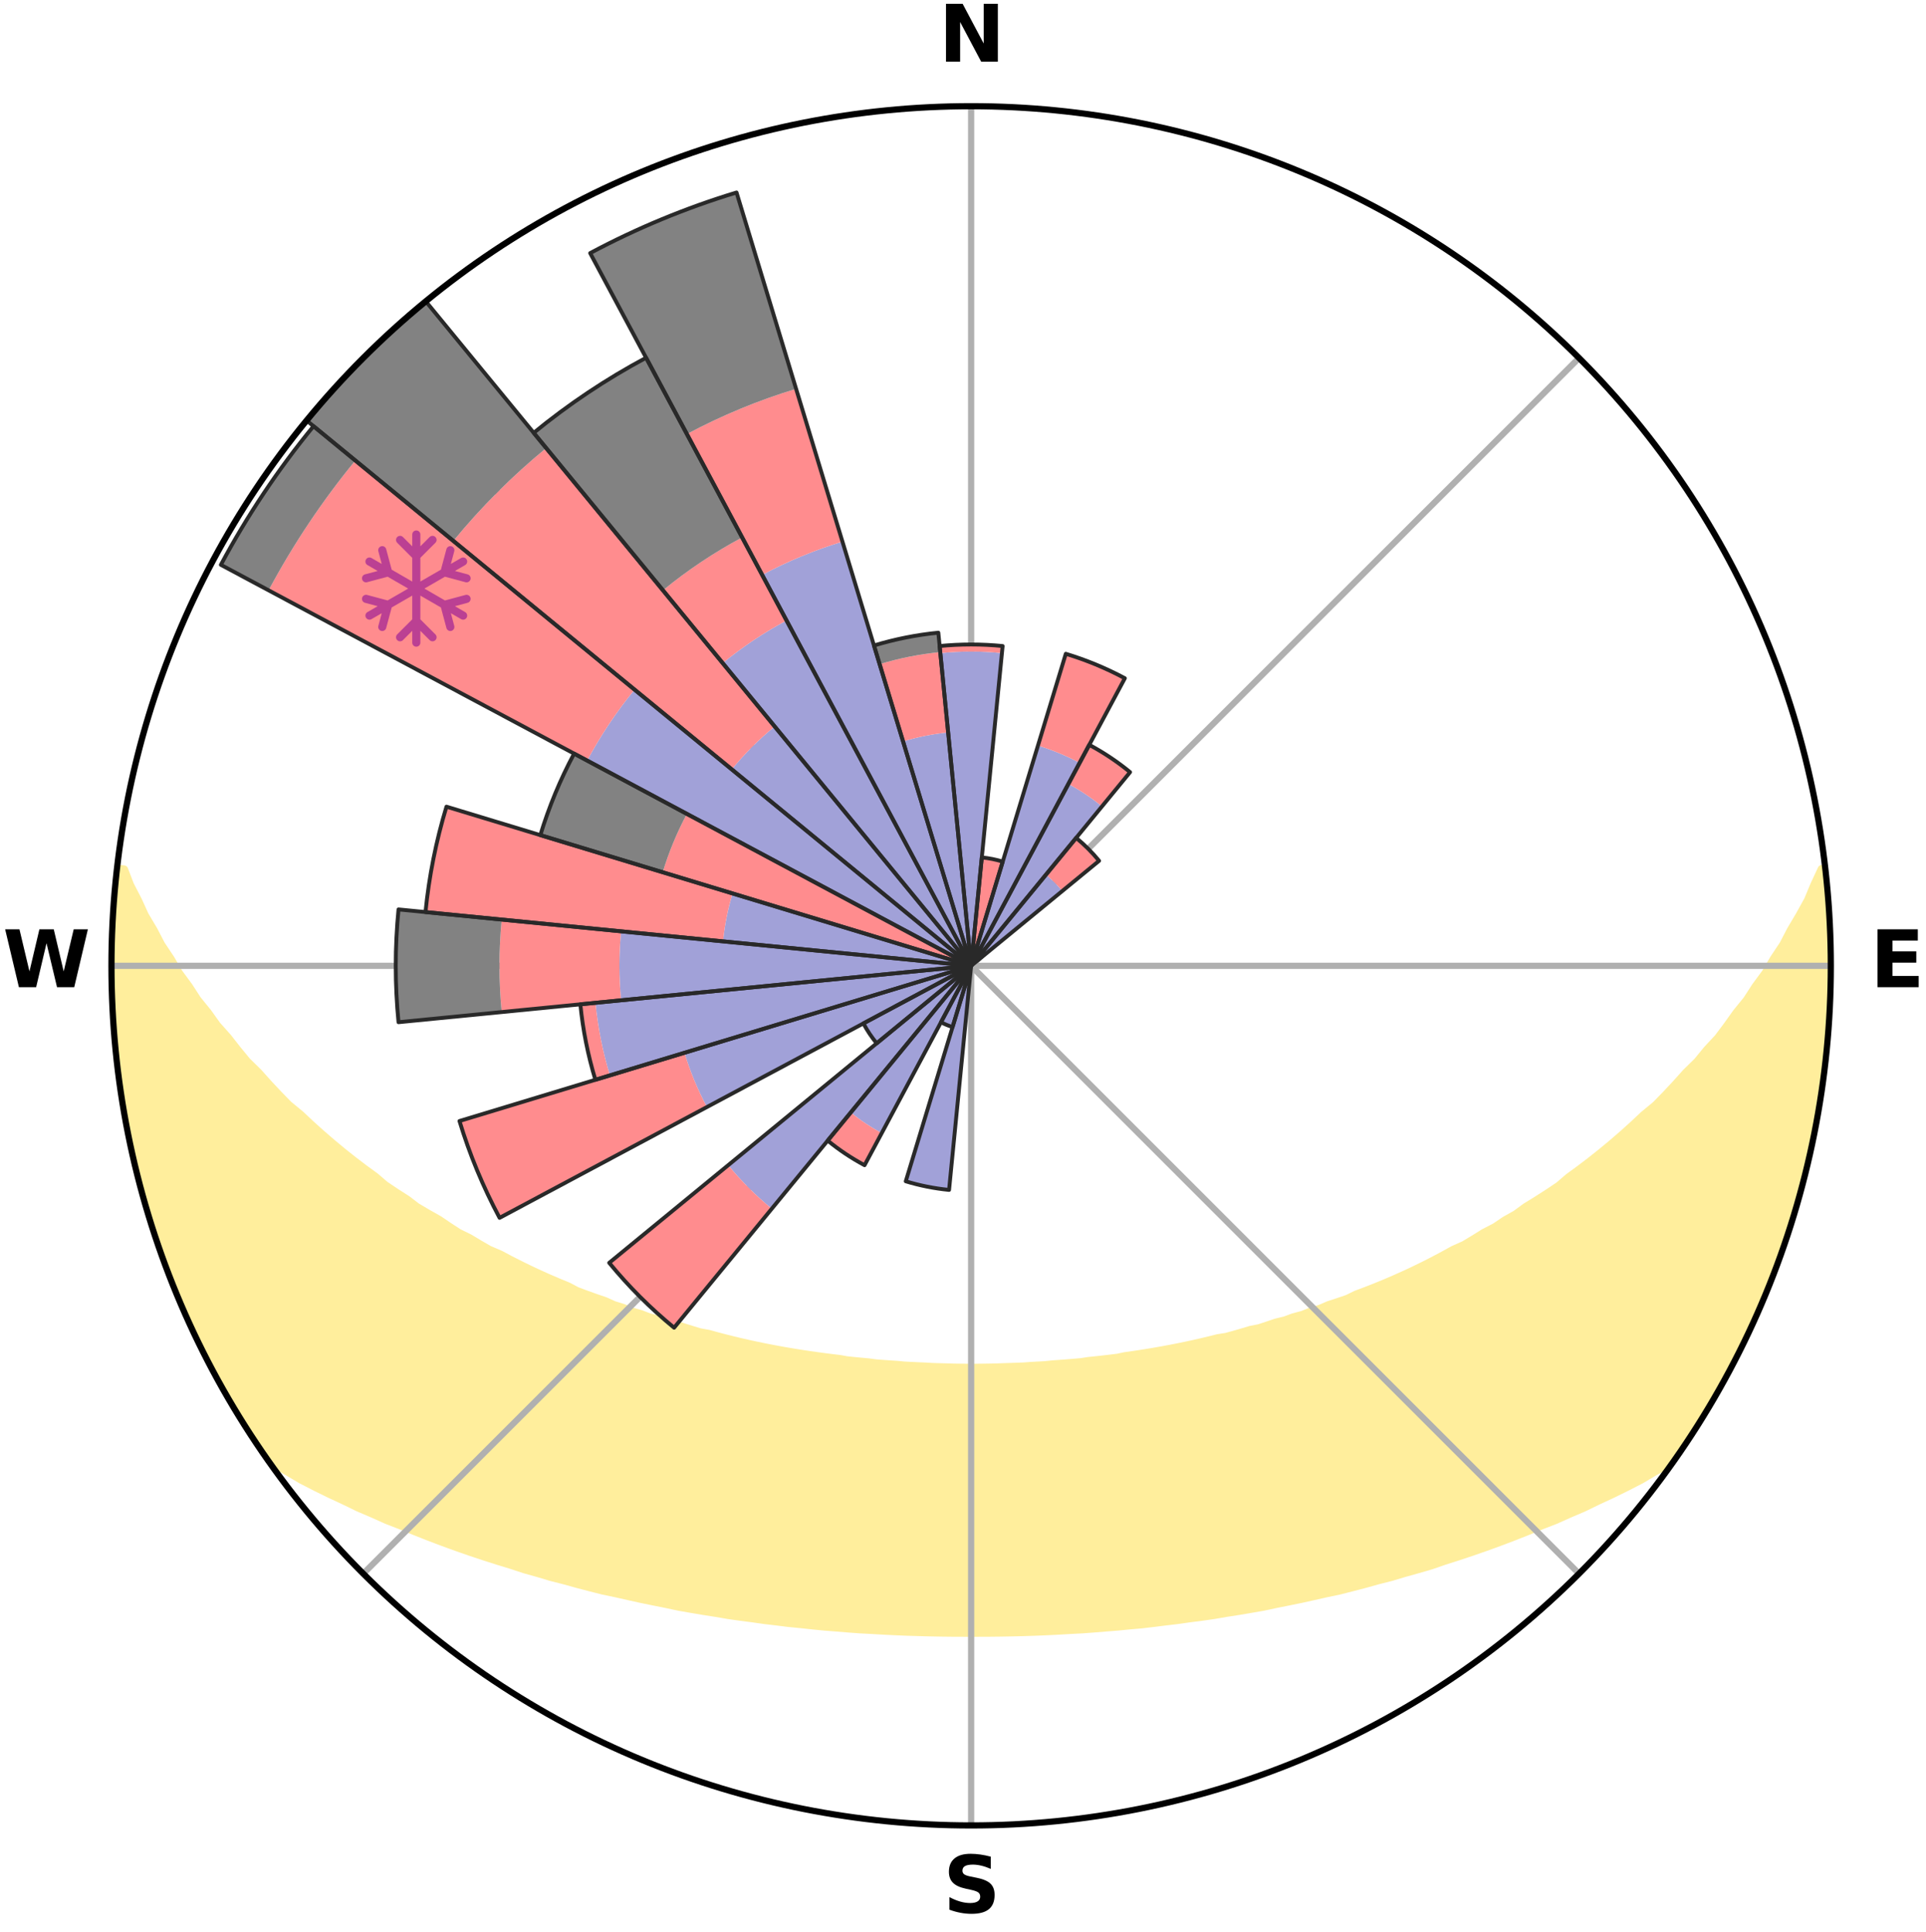 <?xml version="1.0" encoding="utf-8" standalone="no"?>
<!DOCTYPE svg PUBLIC "-//W3C//DTD SVG 1.1//EN"
  "http://www.w3.org/Graphics/SVG/1.1/DTD/svg11.dtd">
<svg xmlns:xlink="http://www.w3.org/1999/xlink" width="248.41pt" height="249.158pt" viewBox="0 0 248.41 249.158" xmlns="http://www.w3.org/2000/svg" version="1.1">
 <title>Ski Rose for Engstligenalp</title>
 <defs>
  <style type="text/css">*{stroke-linejoin: round; stroke-linecap: butt}</style>
 </defs>
 <g id="figure_1">
  <g id="patch_1">
   <path d="M 0 249.158 
L 248.41 249.158 
L 248.41 0 
L 0 0 
z
" style="fill: #ffffff"/>
  </g>
  <g id="axes_1">
   <g id="patch_2">
    <path d="M 236.135 124.579 
C 236.135 110.018 233.267 95.599 227.695 82.147 
C 222.122 68.695 213.955 56.471 203.659 46.175 
C 193.363 35.879 181.139 27.711 167.687 22.139 
C 154.235 16.567 139.815 13.699 125.255 13.699 
C 110.694 13.699 96.275 16.567 82.823 22.139 
C 69.371 27.711 57.147 35.879 46.851 46.175 
C 36.555 56.471 28.387 68.695 22.815 82.147 
C 17.243 95.599 14.375 110.018 14.375 124.579 
C 14.375 139.14 17.243 153.559 22.815 167.011 
C 28.387 180.463 36.555 192.687 46.851 202.983 
C 57.147 213.279 69.371 221.447 82.823 227.019 
C 96.275 232.591 110.694 235.459 125.255 235.459 
C 139.815 235.459 154.235 232.591 167.687 227.019 
C 181.139 221.447 193.363 213.279 203.659 202.983 
C 213.955 192.687 222.122 180.463 227.695 167.011 
C 233.267 153.559 236.135 139.14 236.135 124.579 
M 125.255 124.579 
C 125.255 124.579 125.255 124.579 125.255 124.579 
C 125.255 124.579 125.255 124.579 125.255 124.579 
C 125.255 124.579 125.255 124.579 125.255 124.579 
C 125.255 124.579 125.255 124.579 125.255 124.579 
C 125.255 124.579 125.255 124.579 125.255 124.579 
C 125.255 124.579 125.255 124.579 125.255 124.579 
C 125.255 124.579 125.255 124.579 125.255 124.579 
C 125.255 124.579 125.255 124.579 125.255 124.579 
C 125.255 124.579 125.255 124.579 125.255 124.579 
C 125.255 124.579 125.255 124.579 125.255 124.579 
C 125.255 124.579 125.255 124.579 125.255 124.579 
C 125.255 124.579 125.255 124.579 125.255 124.579 
C 125.255 124.579 125.255 124.579 125.255 124.579 
C 125.255 124.579 125.255 124.579 125.255 124.579 
C 125.255 124.579 125.255 124.579 125.255 124.579 
C 125.255 124.579 125.255 124.579 125.255 124.579 
z
" style="fill: #ffffff"/>
   </g>
   <g id="PolyCollection_1">
    <defs>
     <path id="m9f19750563" d="M 235.314 -137.119 
L 234.945 -137.077 
L 234.002 -135.05 
L 233.179 -133.073 
L 232.097 -131.114 
L 230.961 -129.194 
L 229.987 -127.322 
L 228.766 -125.482 
L 227.718 -123.685 
L 226.427 -121.93 
L 225.314 -120.21 
L 223.961 -118.542 
L 222.791 -116.903 
L 221.595 -115.303 
L 220.165 -113.765 
L 218.922 -112.248 
L 217.449 -110.801 
L 216.164 -109.366 
L 214.86 -107.972 
L 213.538 -106.618 
L 211.998 -105.349 
L 210.647 -104.078 
L 209.281 -102.848 
L 207.904 -101.658 
L 206.516 -100.509 
L 205.117 -99.398 
L 203.711 -98.328 
L 202.298 -97.297 
L 201.064 -96.235 
L 199.638 -95.279 
L 198.208 -94.361 
L 196.777 -93.481 
L 195.519 -92.558 
L 194.084 -91.749 
L 192.819 -90.893 
L 191.385 -90.154 
L 190.117 -89.362 
L 188.848 -88.6 
L 187.421 -87.96 
L 186.154 -87.26 
L 184.889 -86.588 
L 183.625 -85.945 
L 182.363 -85.33 
L 181.105 -84.742 
L 179.85 -84.18 
L 178.601 -83.645 
L 177.357 -83.135 
L 176.119 -82.65 
L 174.887 -82.189 
L 173.781 -81.646 
L 172.561 -81.231 
L 171.349 -80.837 
L 170.254 -80.359 
L 169.056 -80.006 
L 167.968 -79.568 
L 166.787 -79.255 
L 165.709 -78.854 
L 164.545 -78.576 
L 163.477 -78.212 
L 162.414 -77.864 
L 161.276 -77.635 
L 160.225 -77.319 
L 159.179 -77.019 
L 158.138 -76.734 
L 157.038 -76.56 
L 156.01 -76.302 
L 154.989 -76.058 
L 153.972 -75.827 
L 152.962 -75.607 
L 151.957 -75.4 
L 150.957 -75.205 
L 149.964 -75.02 
L 148.976 -74.846 
L 147.994 -74.682 
L 147.018 -74.527 
L 146.047 -74.382 
L 145.082 -74.245 
L 144.148 -74.047 
L 143.191 -73.93 
L 142.239 -73.819 
L 141.292 -73.716 
L 140.35 -73.619 
L 139.427 -73.475 
L 138.492 -73.394 
L 137.561 -73.318 
L 136.635 -73.249 
L 135.711 -73.184 
L 134.798 -73.087 
L 133.88 -73.035 
L 132.965 -72.988 
L 132.056 -72.918 
L 131.145 -72.883 
L 130.236 -72.852 
L 129.328 -72.824 
L 128.422 -72.789 
L 127.517 -72.772 
L 126.612 -72.759 
L 125.707 -72.749 
L 124.803 -72.75 
L 123.898 -72.759 
L 122.993 -72.772 
L 122.088 -72.801 
L 121.182 -72.825 
L 120.274 -72.852 
L 119.367 -72.906 
L 118.457 -72.946 
L 117.545 -72.989 
L 116.63 -73.036 
L 115.718 -73.125 
L 114.799 -73.185 
L 113.875 -73.25 
L 112.949 -73.32 
L 112.031 -73.446 
L 111.098 -73.531 
L 110.16 -73.621 
L 109.218 -73.718 
L 108.293 -73.884 
L 107.343 -73.998 
L 106.389 -74.119 
L 105.429 -74.248 
L 104.464 -74.385 
L 103.493 -74.531 
L 102.517 -74.685 
L 101.535 -74.85 
L 100.548 -75.024 
L 99.554 -75.209 
L 98.555 -75.405 
L 97.55 -75.612 
L 96.54 -75.831 
L 95.524 -76.063 
L 94.502 -76.307 
L 93.475 -76.565 
L 92.443 -76.837 
L 91.405 -77.124 
L 90.288 -77.325 
L 89.238 -77.641 
L 88.182 -77.973 
L 87.123 -78.321 
L 85.97 -78.583 
L 84.899 -78.965 
L 83.729 -79.261 
L 82.648 -79.681 
L 81.461 -80.014 
L 80.371 -80.472 
L 79.168 -80.845 
L 78.072 -81.344 
L 76.856 -81.759 
L 75.632 -82.197 
L 74.401 -82.659 
L 73.293 -83.247 
L 72.053 -83.756 
L 70.808 -84.29 
L 69.558 -84.851 
L 68.304 -85.438 
L 67.046 -86.052 
L 65.786 -86.693 
L 64.525 -87.364 
L 63.105 -87.97 
L 61.839 -88.7 
L 60.574 -89.46 
L 59.144 -90.164 
L 57.88 -90.987 
L 56.62 -91.842 
L 55.189 -92.648 
L 53.757 -93.491 
L 52.507 -94.446 
L 51.082 -95.361 
L 49.659 -96.315 
L 48.429 -97.374 
L 47.02 -98.402 
L 45.617 -99.469 
L 44.222 -100.576 
L 42.838 -101.723 
L 41.464 -102.909 
L 40.102 -104.136 
L 38.754 -105.402 
L 37.217 -106.668 
L 35.899 -108.018 
L 34.598 -109.408 
L 33.316 -110.839 
L 31.846 -112.282 
L 30.605 -113.795 
L 29.388 -115.348 
L 27.985 -116.924 
L 26.818 -118.558 
L 25.468 -120.222 
L 24.357 -121.937 
L 23.068 -123.687 
L 22.021 -125.48 
L 20.802 -127.314 
L 19.829 -129.182 
L 18.693 -131.097 
L 17.809 -133.035 
L 16.781 -135.024 
L 16.017 -137.025 
L 15.09 -137.131 
L 15.09 -137.131 
L 14.943 -135.201 
L 14.763 -133.275 
L 14.747 -131.338 
L 14.514 -129.414 
L 14.497 -127.479 
L 14.396 -125.547 
L 14.445 -123.612 
L 14.525 -121.68 
L 14.523 -119.744 
L 14.595 -117.811 
L 14.842 -115.889 
L 14.937 -113.957 
L 15.099 -112.028 
L 15.364 -110.112 
L 15.737 -108.212 
L 15.961 -106.29 
L 16.239 -104.374 
L 16.624 -102.478 
L 17.039 -100.588 
L 17.566 -98.725 
L 17.951 -96.828 
L 18.457 -94.962 
L 18.994 -93.103 
L 19.56 -91.254 
L 20.156 -89.414 
L 20.782 -87.583 
L 21.439 -85.764 
L 22.126 -83.956 
L 22.844 -82.159 
L 23.593 -80.375 
L 24.369 -78.603 
L 25.184 -76.848 
L 26.034 -75.109 
L 26.917 -73.388 
L 27.836 -71.685 
L 28.76 -69.985 
L 29.764 -68.331 
L 30.728 -66.653 
L 31.749 -65.009 
L 32.798 -63.383 
L 33.88 -61.779 
L 35.255 -60.383 
L 37.071 -59.326 
L 38.847 -58.276 
L 40.701 -57.322 
L 42.56 -56.411 
L 44.426 -55.545 
L 46.231 -54.665 
L 48.091 -53.872 
L 49.894 -53.064 
L 51.75 -52.346 
L 53.545 -51.606 
L 55.335 -50.899 
L 57.12 -50.223 
L 58.898 -49.577 
L 60.67 -48.96 
L 62.435 -48.372 
L 64.191 -47.811 
L 65.939 -47.277 
L 67.639 -46.716 
L 69.371 -46.232 
L 71.06 -45.726 
L 72.775 -45.29 
L 74.446 -44.825 
L 76.114 -44.389 
L 77.772 -43.968 
L 79.449 -43.618 
L 81.094 -43.245 
L 82.728 -42.885 
L 84.357 -42.551 
L 85.976 -42.228 
L 87.57 -41.886 
L 89.177 -41.606 
L 90.775 -41.336 
L 92.367 -41.088 
L 93.938 -40.817 
L 95.514 -40.594 
L 97.086 -40.391 
L 98.64 -40.168 
L 100.197 -39.986 
L 101.741 -39.793 
L 103.289 -39.644 
L 104.824 -39.478 
L 106.355 -39.327 
L 107.886 -39.208 
L 109.409 -39.083 
L 110.929 -38.971 
L 112.449 -38.892 
L 113.962 -38.804 
L 115.473 -38.729 
L 116.982 -38.666 
L 118.49 -38.621 
L 119.995 -38.581 
L 121.499 -38.553 
L 123.002 -38.536 
L 124.504 -38.532 
L 126.006 -38.532 
L 127.508 -38.537 
L 129.011 -38.553 
L 130.515 -38.581 
L 132.02 -38.617 
L 133.527 -38.667 
L 135.036 -38.73 
L 136.547 -38.805 
L 138.061 -38.893 
L 139.581 -38.972 
L 141.101 -39.084 
L 142.624 -39.209 
L 144.154 -39.329 
L 145.685 -39.48 
L 147.228 -39.615 
L 148.768 -39.794 
L 150.312 -39.988 
L 151.869 -40.17 
L 153.423 -40.393 
L 154.995 -40.595 
L 156.571 -40.819 
L 158.142 -41.091 
L 159.734 -41.338 
L 161.331 -41.609 
L 162.939 -41.888 
L 164.533 -42.23 
L 166.151 -42.553 
L 167.781 -42.887 
L 169.414 -43.247 
L 171.059 -43.62 
L 172.737 -43.971 
L 174.394 -44.392 
L 176.062 -44.827 
L 177.733 -45.293 
L 179.447 -45.729 
L 181.137 -46.235 
L 182.869 -46.718 
L 184.61 -47.226 
L 186.316 -47.815 
L 188.072 -48.375 
L 189.837 -48.963 
L 191.608 -49.58 
L 193.387 -50.226 
L 195.172 -50.902 
L 196.962 -51.61 
L 198.757 -52.349 
L 200.613 -53.067 
L 202.416 -53.874 
L 204.275 -54.668 
L 206.08 -55.548 
L 207.947 -56.413 
L 209.805 -57.325 
L 211.66 -58.278 
L 213.436 -59.328 
L 215.316 -60.339 
L 216.632 -61.777 
L 217.71 -63.384 
L 218.766 -65.006 
L 219.782 -66.653 
L 220.756 -68.324 
L 221.747 -69.987 
L 222.618 -71.715 
L 223.532 -73.419 
L 224.394 -75.15 
L 225.331 -76.845 
L 226.082 -78.629 
L 226.937 -80.366 
L 227.685 -82.151 
L 228.345 -83.971 
L 229.057 -85.769 
L 229.704 -87.592 
L 230.404 -89.397 
L 230.966 -91.248 
L 231.481 -93.113 
L 232.07 -94.957 
L 232.548 -96.831 
L 233.061 -98.697 
L 233.44 -100.595 
L 233.878 -102.48 
L 234.132 -104.4 
L 234.524 -106.294 
L 234.875 -108.196 
L 235.167 -110.109 
L 235.276 -112.044 
L 235.494 -113.964 
L 235.691 -115.888 
L 235.851 -117.815 
L 235.963 -119.745 
L 236.05 -121.678 
L 236.102 -123.612 
L 236.118 -125.547 
L 236.093 -127.481 
L 235.856 -129.408 
L 235.771 -131.339 
L 235.654 -133.268 
L 235.506 -135.195 
L 235.314 -137.119 
z
" style="stroke: #ffee9c"/>
    </defs>
    <g clip-path="url(#pe7322a6da4)">
     <use xlink:href="#m9f19750563" x="0" y="249.158" style="fill: #ffee9c; stroke: #ffee9c"/>
    </g>
   </g>
   <g id="matplotlib.axis_1">
    <g id="xtick_1">
     <g id="line2d_1">
      <path d="M 125.255 124.579 
L 125.255 13.699 
" clip-path="url(#pe7322a6da4)" style="fill: none; stroke: #b0b0b0; stroke-width: 0.8; stroke-linecap: square"/>
     </g>
     <g id="text_1">
      <!-- N -->
      <g transform="translate(121.07 7.958) scale(0.1 -0.1)">
       <defs>
        <path id="DejaVuSans-Bold-4e" d="M 588 4666 
L 1931 4666 
L 3628 1466 
L 3628 4666 
L 4769 4666 
L 4769 0 
L 3425 0 
L 1728 3200 
L 1728 0 
L 588 0 
L 588 4666 
z
" transform="scale(0.016)"/>
       </defs>
       <use xlink:href="#DejaVuSans-Bold-4e"/>
      </g>
     </g>
    </g>
    <g id="xtick_2">
     <g id="line2d_2">
      <path d="M 125.255 124.579 
L 203.659 46.175 
" clip-path="url(#pe7322a6da4)" style="fill: none; stroke: #b0b0b0; stroke-width: 0.8; stroke-linecap: square"/>
     </g>
    </g>
    <g id="xtick_3">
     <g id="line2d_3">
      <path d="M 125.255 124.579 
L 236.135 124.579 
" clip-path="url(#pe7322a6da4)" style="fill: none; stroke: #b0b0b0; stroke-width: 0.8; stroke-linecap: square"/>
     </g>
     <g id="text_2">
      <!-- E -->
      <g transform="translate(241.219 127.338) scale(0.1 -0.1)">
       <defs>
        <path id="DejaVuSans-Bold-45" d="M 588 4666 
L 3834 4666 
L 3834 3756 
L 1791 3756 
L 1791 2888 
L 3713 2888 
L 3713 1978 
L 1791 1978 
L 1791 909 
L 3903 909 
L 3903 0 
L 588 0 
L 588 4666 
z
" transform="scale(0.016)"/>
       </defs>
       <use xlink:href="#DejaVuSans-Bold-45"/>
      </g>
     </g>
    </g>
    <g id="xtick_4">
     <g id="line2d_4">
      <path d="M 125.255 124.579 
L 203.659 202.983 
" clip-path="url(#pe7322a6da4)" style="fill: none; stroke: #b0b0b0; stroke-width: 0.8; stroke-linecap: square"/>
     </g>
    </g>
    <g id="xtick_5">
     <g id="line2d_5">
      <path d="M 125.255 124.579 
L 125.255 235.459 
" clip-path="url(#pe7322a6da4)" style="fill: none; stroke: #b0b0b0; stroke-width: 0.8; stroke-linecap: square"/>
     </g>
     <g id="text_3">
      <!-- S -->
      <g transform="translate(121.654 246.718) scale(0.1 -0.1)">
       <defs>
        <path id="DejaVuSans-Bold-53" d="M 3834 4519 
L 3834 3531 
Q 3450 3703 3084 3790 
Q 2719 3878 2394 3878 
Q 1963 3878 1756 3759 
Q 1550 3641 1550 3391 
Q 1550 3203 1689 3098 
Q 1828 2994 2194 2919 
L 2706 2816 
Q 3484 2659 3812 2340 
Q 4141 2022 4141 1434 
Q 4141 663 3683 286 
Q 3225 -91 2284 -91 
Q 1841 -91 1394 -6 
Q 947 78 500 244 
L 500 1259 
Q 947 1022 1364 901 
Q 1781 781 2169 781 
Q 2563 781 2772 912 
Q 2981 1044 2981 1288 
Q 2981 1506 2839 1625 
Q 2697 1744 2272 1838 
L 1806 1941 
Q 1106 2091 782 2419 
Q 459 2747 459 3303 
Q 459 4000 909 4375 
Q 1359 4750 2203 4750 
Q 2588 4750 2994 4692 
Q 3400 4634 3834 4519 
z
" transform="scale(0.016)"/>
       </defs>
       <use xlink:href="#DejaVuSans-Bold-53"/>
      </g>
     </g>
    </g>
    <g id="xtick_6">
     <g id="line2d_6">
      <path d="M 125.255 124.579 
L 46.851 202.983 
" clip-path="url(#pe7322a6da4)" style="fill: none; stroke: #b0b0b0; stroke-width: 0.8; stroke-linecap: square"/>
     </g>
    </g>
    <g id="xtick_7">
     <g id="line2d_7">
      <path d="M 125.255 124.579 
L 14.375 124.579 
" clip-path="url(#pe7322a6da4)" style="fill: none; stroke: #b0b0b0; stroke-width: 0.8; stroke-linecap: square"/>
     </g>
     <g id="text_4">
      <!-- W -->
      <g transform="translate(0.36 127.338) scale(0.1 -0.1)">
       <defs>
        <path id="DejaVuSans-Bold-57" d="M 191 4666 
L 1344 4666 
L 2150 1275 
L 2950 4666 
L 4109 4666 
L 4909 1275 
L 5716 4666 
L 6859 4666 
L 5759 0 
L 4372 0 
L 3525 3547 
L 2688 0 
L 1300 0 
L 191 4666 
z
" transform="scale(0.016)"/>
       </defs>
       <use xlink:href="#DejaVuSans-Bold-57"/>
      </g>
     </g>
    </g>
    <g id="xtick_8">
     <g id="line2d_8">
      <path d="M 125.255 124.579 
L 46.851 46.175 
" clip-path="url(#pe7322a6da4)" style="fill: none; stroke: #b0b0b0; stroke-width: 0.8; stroke-linecap: square"/>
     </g>
    </g>
   </g>
   <g id="matplotlib.axis_2"/>
   <g id="patch_3">
    <path d="M 125.255 124.579 
C 125.255 124.579 125.255 124.579 125.255 124.579 
C 125.255 124.579 125.255 124.579 125.255 124.579 
L 125.255 124.579 
C 125.255 124.579 125.255 124.579 125.255 124.579 
C 125.255 124.579 125.255 124.579 125.255 124.579 
z
" clip-path="url(#pe7322a6da4)" style="fill: #d9d9d9"/>
   </g>
   <g id="patch_4">
    <path d="M 125.255 124.579 
C 125.255 124.579 125.255 124.579 125.255 124.579 
C 125.255 124.579 125.255 124.579 125.255 124.579 
L 125.255 124.579 
C 125.255 124.579 125.255 124.579 125.255 124.579 
C 125.255 124.579 125.255 124.579 125.255 124.579 
z
" clip-path="url(#pe7322a6da4)" style="fill: #d9d9d9"/>
   </g>
   <g id="patch_5">
    <path d="M 125.255 124.579 
C 125.255 124.579 125.255 124.579 125.255 124.579 
C 125.255 124.579 125.255 124.579 125.255 124.579 
L 125.255 124.579 
C 125.255 124.579 125.255 124.579 125.255 124.579 
C 125.255 124.579 125.255 124.579 125.255 124.579 
z
" clip-path="url(#pe7322a6da4)" style="fill: #d9d9d9"/>
   </g>
   <g id="patch_6">
    <path d="M 125.255 124.579 
C 125.255 124.579 125.255 124.579 125.255 124.579 
C 125.255 124.579 125.255 124.579 125.255 124.579 
L 125.255 124.579 
C 125.255 124.579 125.255 124.579 125.255 124.579 
C 125.255 124.579 125.255 124.579 125.255 124.579 
z
" clip-path="url(#pe7322a6da4)" style="fill: #d9d9d9"/>
   </g>
   <g id="patch_7">
    <path d="M 125.255 124.579 
C 125.255 124.579 125.255 124.579 125.255 124.579 
C 125.255 124.579 125.255 124.579 125.255 124.579 
L 125.255 124.579 
C 125.255 124.579 125.255 124.579 125.255 124.579 
C 125.255 124.579 125.255 124.579 125.255 124.579 
z
" clip-path="url(#pe7322a6da4)" style="fill: #d9d9d9"/>
   </g>
   <g id="patch_8">
    <path d="M 125.255 124.579 
C 125.255 124.579 125.255 124.579 125.255 124.579 
C 125.255 124.579 125.255 124.579 125.255 124.579 
L 125.255 124.579 
C 125.255 124.579 125.255 124.579 125.255 124.579 
C 125.255 124.579 125.255 124.579 125.255 124.579 
z
" clip-path="url(#pe7322a6da4)" style="fill: #d9d9d9"/>
   </g>
   <g id="patch_9">
    <path d="M 125.255 124.579 
C 125.255 124.579 125.255 124.579 125.255 124.579 
C 125.255 124.579 125.255 124.579 125.255 124.579 
L 125.255 124.579 
C 125.255 124.579 125.255 124.579 125.255 124.579 
C 125.255 124.579 125.255 124.579 125.255 124.579 
z
" clip-path="url(#pe7322a6da4)" style="fill: #d9d9d9"/>
   </g>
   <g id="patch_10">
    <path d="M 125.255 124.579 
C 125.255 124.579 125.255 124.579 125.255 124.579 
C 125.255 124.579 125.255 124.579 125.255 124.579 
L 125.255 124.579 
C 125.255 124.579 125.255 124.579 125.255 124.579 
C 125.255 124.579 125.255 124.579 125.255 124.579 
z
" clip-path="url(#pe7322a6da4)" style="fill: #d9d9d9"/>
   </g>
   <g id="patch_11">
    <path d="M 125.255 124.579 
C 125.255 124.579 125.255 124.579 125.255 124.579 
C 125.255 124.579 125.255 124.579 125.255 124.579 
L 125.255 124.579 
C 125.255 124.579 125.255 124.579 125.255 124.579 
C 125.255 124.579 125.255 124.579 125.255 124.579 
z
" clip-path="url(#pe7322a6da4)" style="fill: #d9d9d9"/>
   </g>
   <g id="patch_12">
    <path d="M 125.255 124.579 
C 125.255 124.579 125.255 124.579 125.255 124.579 
C 125.255 124.579 125.255 124.579 125.255 124.579 
L 125.255 124.579 
C 125.255 124.579 125.255 124.579 125.255 124.579 
C 125.255 124.579 125.255 124.579 125.255 124.579 
z
" clip-path="url(#pe7322a6da4)" style="fill: #d9d9d9"/>
   </g>
   <g id="patch_13">
    <path d="M 125.255 124.579 
C 125.255 124.579 125.255 124.579 125.255 124.579 
C 125.255 124.579 125.255 124.579 125.255 124.579 
L 125.255 124.579 
C 125.255 124.579 125.255 124.579 125.255 124.579 
C 125.255 124.579 125.255 124.579 125.255 124.579 
z
" clip-path="url(#pe7322a6da4)" style="fill: #d9d9d9"/>
   </g>
   <g id="patch_14">
    <path d="M 125.255 124.579 
C 125.255 124.579 125.255 124.579 125.255 124.579 
C 125.255 124.579 125.255 124.579 125.255 124.579 
L 125.255 124.579 
C 125.255 124.579 125.255 124.579 125.255 124.579 
C 125.255 124.579 125.255 124.579 125.255 124.579 
z
" clip-path="url(#pe7322a6da4)" style="fill: #d9d9d9"/>
   </g>
   <g id="patch_15">
    <path d="M 125.255 124.579 
C 125.255 124.579 125.255 124.579 125.255 124.579 
C 125.255 124.579 125.255 124.579 125.255 124.579 
L 125.255 124.579 
C 125.255 124.579 125.255 124.579 125.255 124.579 
C 125.255 124.579 125.255 124.579 125.255 124.579 
z
" clip-path="url(#pe7322a6da4)" style="fill: #d9d9d9"/>
   </g>
   <g id="patch_16">
    <path d="M 125.255 124.579 
C 125.255 124.579 125.255 124.579 125.255 124.579 
C 125.255 124.579 125.255 124.579 125.255 124.579 
L 125.255 124.579 
C 125.255 124.579 125.255 124.579 125.255 124.579 
C 125.255 124.579 125.255 124.579 125.255 124.579 
z
" clip-path="url(#pe7322a6da4)" style="fill: #d9d9d9"/>
   </g>
   <g id="patch_17">
    <path d="M 125.255 124.579 
C 125.255 124.579 125.255 124.579 125.255 124.579 
C 125.255 124.579 125.255 124.579 125.255 124.579 
L 125.255 124.579 
C 125.255 124.579 125.255 124.579 125.255 124.579 
C 125.255 124.579 125.255 124.579 125.255 124.579 
z
" clip-path="url(#pe7322a6da4)" style="fill: #d9d9d9"/>
   </g>
   <g id="patch_18">
    <path d="M 125.255 124.579 
C 125.255 124.579 125.255 124.579 125.255 124.579 
C 125.255 124.579 125.255 124.579 125.255 124.579 
L 125.255 124.579 
C 125.255 124.579 125.255 124.579 125.255 124.579 
C 125.255 124.579 125.255 124.579 125.255 124.579 
z
" clip-path="url(#pe7322a6da4)" style="fill: #d9d9d9"/>
   </g>
   <g id="patch_19">
    <path d="M 125.255 124.579 
C 125.255 124.579 125.255 124.579 125.255 124.579 
C 125.255 124.579 125.255 124.579 125.255 124.579 
L 125.255 124.579 
C 125.255 124.579 125.255 124.579 125.255 124.579 
C 125.255 124.579 125.255 124.579 125.255 124.579 
z
" clip-path="url(#pe7322a6da4)" style="fill: #d9d9d9"/>
   </g>
   <g id="patch_20">
    <path d="M 125.255 124.579 
C 125.255 124.579 125.255 124.579 125.255 124.579 
C 125.255 124.579 125.255 124.579 125.255 124.579 
L 125.255 124.579 
C 125.255 124.579 125.255 124.579 125.255 124.579 
C 125.255 124.579 125.255 124.579 125.255 124.579 
z
" clip-path="url(#pe7322a6da4)" style="fill: #d9d9d9"/>
   </g>
   <g id="patch_21">
    <path d="M 125.255 124.579 
C 125.255 124.579 125.255 124.579 125.255 124.579 
C 125.255 124.579 125.255 124.579 125.255 124.579 
L 125.255 124.579 
C 125.255 124.579 125.255 124.579 125.255 124.579 
C 125.255 124.579 125.255 124.579 125.255 124.579 
z
" clip-path="url(#pe7322a6da4)" style="fill: #d9d9d9"/>
   </g>
   <g id="patch_22">
    <path d="M 125.255 124.579 
C 125.255 124.579 125.255 124.579 125.255 124.579 
C 125.255 124.579 125.255 124.579 125.255 124.579 
L 125.255 124.579 
C 125.255 124.579 125.255 124.579 125.255 124.579 
C 125.255 124.579 125.255 124.579 125.255 124.579 
z
" clip-path="url(#pe7322a6da4)" style="fill: #d9d9d9"/>
   </g>
   <g id="patch_23">
    <path d="M 125.255 124.579 
C 125.255 124.579 125.255 124.579 125.255 124.579 
C 125.255 124.579 125.255 124.579 125.255 124.579 
L 125.255 124.579 
C 125.255 124.579 125.255 124.579 125.255 124.579 
C 125.255 124.579 125.255 124.579 125.255 124.579 
z
" clip-path="url(#pe7322a6da4)" style="fill: #d9d9d9"/>
   </g>
   <g id="patch_24">
    <path d="M 125.255 124.579 
C 125.255 124.579 125.255 124.579 125.255 124.579 
C 125.255 124.579 125.255 124.579 125.255 124.579 
L 125.255 124.579 
C 125.255 124.579 125.255 124.579 125.255 124.579 
C 125.255 124.579 125.255 124.579 125.255 124.579 
z
" clip-path="url(#pe7322a6da4)" style="fill: #d9d9d9"/>
   </g>
   <g id="patch_25">
    <path d="M 125.255 124.579 
C 125.255 124.579 125.255 124.579 125.255 124.579 
C 125.255 124.579 125.255 124.579 125.255 124.579 
L 125.255 124.579 
C 125.255 124.579 125.255 124.579 125.255 124.579 
C 125.255 124.579 125.255 124.579 125.255 124.579 
z
" clip-path="url(#pe7322a6da4)" style="fill: #d9d9d9"/>
   </g>
   <g id="patch_26">
    <path d="M 125.255 124.579 
C 125.255 124.579 125.255 124.579 125.255 124.579 
C 125.255 124.579 125.255 124.579 125.255 124.579 
L 125.255 124.579 
C 125.255 124.579 125.255 124.579 125.255 124.579 
C 125.255 124.579 125.255 124.579 125.255 124.579 
z
" clip-path="url(#pe7322a6da4)" style="fill: #d9d9d9"/>
   </g>
   <g id="patch_27">
    <path d="M 125.255 124.579 
C 125.255 124.579 125.255 124.579 125.255 124.579 
C 125.255 124.579 125.255 124.579 125.255 124.579 
L 125.255 124.579 
C 125.255 124.579 125.255 124.579 125.255 124.579 
C 125.255 124.579 125.255 124.579 125.255 124.579 
z
" clip-path="url(#pe7322a6da4)" style="fill: #d9d9d9"/>
   </g>
   <g id="patch_28">
    <path d="M 125.255 124.579 
C 125.255 124.579 125.255 124.579 125.255 124.579 
C 125.255 124.579 125.255 124.579 125.255 124.579 
L 125.255 124.579 
C 125.255 124.579 125.255 124.579 125.255 124.579 
C 125.255 124.579 125.255 124.579 125.255 124.579 
z
" clip-path="url(#pe7322a6da4)" style="fill: #d9d9d9"/>
   </g>
   <g id="patch_29">
    <path d="M 125.255 124.579 
C 125.255 124.579 125.255 124.579 125.255 124.579 
C 125.255 124.579 125.255 124.579 125.255 124.579 
L 125.255 124.579 
C 125.255 124.579 125.255 124.579 125.255 124.579 
C 125.255 124.579 125.255 124.579 125.255 124.579 
z
" clip-path="url(#pe7322a6da4)" style="fill: #d9d9d9"/>
   </g>
   <g id="patch_30">
    <path d="M 125.255 124.579 
C 125.255 124.579 125.255 124.579 125.255 124.579 
C 125.255 124.579 125.255 124.579 125.255 124.579 
L 125.255 124.579 
C 125.255 124.579 125.255 124.579 125.255 124.579 
C 125.255 124.579 125.255 124.579 125.255 124.579 
z
" clip-path="url(#pe7322a6da4)" style="fill: #d9d9d9"/>
   </g>
   <g id="patch_31">
    <path d="M 125.255 124.579 
C 125.255 124.579 125.255 124.579 125.255 124.579 
C 125.255 124.579 125.255 124.579 125.255 124.579 
L 125.255 124.579 
C 125.255 124.579 125.255 124.579 125.255 124.579 
C 125.255 124.579 125.255 124.579 125.255 124.579 
z
" clip-path="url(#pe7322a6da4)" style="fill: #d9d9d9"/>
   </g>
   <g id="patch_32">
    <path d="M 125.255 124.579 
C 125.255 124.579 125.255 124.579 125.255 124.579 
C 125.255 124.579 125.255 124.579 125.255 124.579 
L 125.255 124.579 
C 125.255 124.579 125.255 124.579 125.255 124.579 
C 125.255 124.579 125.255 124.579 125.255 124.579 
z
" clip-path="url(#pe7322a6da4)" style="fill: #d9d9d9"/>
   </g>
   <g id="patch_33">
    <path d="M 125.255 124.579 
C 125.255 124.579 125.255 124.579 125.255 124.579 
C 125.255 124.579 125.255 124.579 125.255 124.579 
L 125.255 124.579 
C 125.255 124.579 125.255 124.579 125.255 124.579 
C 125.255 124.579 125.255 124.579 125.255 124.579 
z
" clip-path="url(#pe7322a6da4)" style="fill: #d9d9d9"/>
   </g>
   <g id="patch_34">
    <path d="M 125.255 124.579 
C 125.255 124.579 125.255 124.579 125.255 124.579 
C 125.255 124.579 125.255 124.579 125.255 124.579 
L 125.255 124.579 
C 125.255 124.579 125.255 124.579 125.255 124.579 
C 125.255 124.579 125.255 124.579 125.255 124.579 
z
" clip-path="url(#pe7322a6da4)" style="fill: #d9d9d9"/>
   </g>
   <g id="patch_35">
    <path d="M 125.255 124.579 
C 125.255 124.579 125.255 124.579 125.255 124.579 
C 125.255 124.579 125.255 124.579 125.255 124.579 
L 129.228 84.239 
C 127.908 84.109 126.582 84.044 125.255 84.044 
C 123.928 84.044 122.602 84.109 121.282 84.239 
z
" clip-path="url(#pe7322a6da4)" style="fill: #a1a1d8"/>
   </g>
   <g id="patch_36">
    <path d="M 125.255 124.579 
C 125.255 124.579 125.255 124.579 125.255 124.579 
C 125.255 124.579 125.255 124.579 125.255 124.579 
L 125.255 124.579 
C 125.255 124.579 125.255 124.579 125.255 124.579 
C 125.255 124.579 125.255 124.579 125.255 124.579 
z
" clip-path="url(#pe7322a6da4)" style="fill: #a1a1d8"/>
   </g>
   <g id="patch_37">
    <path d="M 125.255 124.579 
C 125.255 124.579 125.255 124.579 125.255 124.579 
C 125.255 124.579 125.255 124.579 125.255 124.579 
L 139.247 98.401 
C 138.391 97.943 137.512 97.527 136.614 97.155 
C 135.716 96.784 134.801 96.456 133.871 96.174 
z
" clip-path="url(#pe7322a6da4)" style="fill: #a1a1d8"/>
   </g>
   <g id="patch_38">
    <path d="M 125.255 124.579 
C 125.255 124.579 125.255 124.579 125.255 124.579 
C 125.255 124.579 125.255 124.579 125.255 124.579 
L 142.13 104.017 
C 141.457 103.464 140.757 102.945 140.033 102.462 
C 139.309 101.978 138.562 101.53 137.794 101.119 
z
" clip-path="url(#pe7322a6da4)" style="fill: #a1a1d8"/>
   </g>
   <g id="patch_39">
    <path d="M 125.255 124.579 
C 125.255 124.579 125.255 124.579 125.255 124.579 
C 125.255 124.579 125.255 124.579 125.255 124.579 
L 137.012 114.93 
C 136.696 114.545 136.362 114.176 136.01 113.824 
C 135.658 113.472 135.288 113.138 134.904 112.822 
z
" clip-path="url(#pe7322a6da4)" style="fill: #a1a1d8"/>
   </g>
   <g id="patch_40">
    <path d="M 125.255 124.579 
C 125.255 124.579 125.255 124.579 125.255 124.579 
C 125.255 124.579 125.255 124.579 125.255 124.579 
L 125.255 124.579 
C 125.255 124.579 125.255 124.579 125.255 124.579 
C 125.255 124.579 125.255 124.579 125.255 124.579 
z
" clip-path="url(#pe7322a6da4)" style="fill: #a1a1d8"/>
   </g>
   <g id="patch_41">
    <path d="M 125.255 124.579 
C 125.255 124.579 125.255 124.579 125.255 124.579 
C 125.255 124.579 125.255 124.579 125.255 124.579 
L 125.255 124.579 
C 125.255 124.579 125.255 124.579 125.255 124.579 
C 125.255 124.579 125.255 124.579 125.255 124.579 
z
" clip-path="url(#pe7322a6da4)" style="fill: #a1a1d8"/>
   </g>
   <g id="patch_42">
    <path d="M 125.255 124.579 
C 125.255 124.579 125.255 124.579 125.255 124.579 
C 125.255 124.579 125.255 124.579 125.255 124.579 
L 125.255 124.579 
C 125.255 124.579 125.255 124.579 125.255 124.579 
C 125.255 124.579 125.255 124.579 125.255 124.579 
z
" clip-path="url(#pe7322a6da4)" style="fill: #a1a1d8"/>
   </g>
   <g id="patch_43">
    <path d="M 125.255 124.579 
C 125.255 124.579 125.255 124.579 125.255 124.579 
C 125.255 124.579 125.255 124.579 125.255 124.579 
L 125.255 124.579 
C 125.255 124.579 125.255 124.579 125.255 124.579 
C 125.255 124.579 125.255 124.579 125.255 124.579 
z
" clip-path="url(#pe7322a6da4)" style="fill: #a1a1d8"/>
   </g>
   <g id="patch_44">
    <path d="M 125.255 124.579 
C 125.255 124.579 125.255 124.579 125.255 124.579 
C 125.255 124.579 125.255 124.579 125.255 124.579 
L 125.255 124.579 
C 125.255 124.579 125.255 124.579 125.255 124.579 
C 125.255 124.579 125.255 124.579 125.255 124.579 
z
" clip-path="url(#pe7322a6da4)" style="fill: #a1a1d8"/>
   </g>
   <g id="patch_45">
    <path d="M 125.255 124.579 
C 125.255 124.579 125.255 124.579 125.255 124.579 
C 125.255 124.579 125.255 124.579 125.255 124.579 
L 125.255 124.579 
C 125.255 124.579 125.255 124.579 125.255 124.579 
C 125.255 124.579 125.255 124.579 125.255 124.579 
z
" clip-path="url(#pe7322a6da4)" style="fill: #a1a1d8"/>
   </g>
   <g id="patch_46">
    <path d="M 125.255 124.579 
C 125.255 124.579 125.255 124.579 125.255 124.579 
C 125.255 124.579 125.255 124.579 125.255 124.579 
L 125.255 124.579 
C 125.255 124.579 125.255 124.579 125.255 124.579 
C 125.255 124.579 125.255 124.579 125.255 124.579 
z
" clip-path="url(#pe7322a6da4)" style="fill: #a1a1d8"/>
   </g>
   <g id="patch_47">
    <path d="M 125.255 124.579 
C 125.255 124.579 125.255 124.579 125.255 124.579 
C 125.255 124.579 125.255 124.579 125.255 124.579 
L 125.255 124.579 
C 125.255 124.579 125.255 124.579 125.255 124.579 
C 125.255 124.579 125.255 124.579 125.255 124.579 
z
" clip-path="url(#pe7322a6da4)" style="fill: #a1a1d8"/>
   </g>
   <g id="patch_48">
    <path d="M 125.255 124.579 
C 125.255 124.579 125.255 124.579 125.255 124.579 
C 125.255 124.579 125.255 124.579 125.255 124.579 
L 125.255 124.579 
C 125.255 124.579 125.255 124.579 125.255 124.579 
C 125.255 124.579 125.255 124.579 125.255 124.579 
z
" clip-path="url(#pe7322a6da4)" style="fill: #a1a1d8"/>
   </g>
   <g id="patch_49">
    <path d="M 125.255 124.579 
C 125.255 124.579 125.255 124.579 125.255 124.579 
C 125.255 124.579 125.255 124.579 125.255 124.579 
L 125.255 124.579 
C 125.255 124.579 125.255 124.579 125.255 124.579 
C 125.255 124.579 125.255 124.579 125.255 124.579 
z
" clip-path="url(#pe7322a6da4)" style="fill: #a1a1d8"/>
   </g>
   <g id="patch_50">
    <path d="M 125.255 124.579 
C 125.255 124.579 125.255 124.579 125.255 124.579 
C 125.255 124.579 125.255 124.579 125.255 124.579 
L 125.255 124.579 
C 125.255 124.579 125.255 124.579 125.255 124.579 
C 125.255 124.579 125.255 124.579 125.255 124.579 
z
" clip-path="url(#pe7322a6da4)" style="fill: #a1a1d8"/>
   </g>
   <g id="patch_51">
    <path d="M 125.255 124.579 
C 125.255 124.579 125.255 124.579 125.255 124.579 
C 125.255 124.579 125.255 124.579 125.255 124.579 
L 125.255 124.579 
C 125.255 124.579 125.255 124.579 125.255 124.579 
C 125.255 124.579 125.255 124.579 125.255 124.579 
z
" clip-path="url(#pe7322a6da4)" style="fill: #a1a1d8"/>
   </g>
   <g id="patch_52">
    <path d="M 125.255 124.579 
C 125.255 124.579 125.255 124.579 125.255 124.579 
C 125.255 124.579 125.255 124.579 125.255 124.579 
L 116.823 152.374 
C 117.733 152.65 118.656 152.881 119.588 153.067 
C 120.521 153.252 121.462 153.392 122.408 153.485 
z
" clip-path="url(#pe7322a6da4)" style="fill: #a1a1d8"/>
   </g>
   <g id="patch_53">
    <path d="M 125.255 124.579 
C 125.255 124.579 125.255 124.579 125.255 124.579 
C 125.255 124.579 125.255 124.579 125.255 124.579 
L 121.367 131.854 
C 121.605 131.981 121.849 132.096 122.098 132.2 
C 122.348 132.303 122.602 132.394 122.86 132.472 
z
" clip-path="url(#pe7322a6da4)" style="fill: #a1a1d8"/>
   </g>
   <g id="patch_54">
    <path d="M 125.255 124.579 
C 125.255 124.579 125.255 124.579 125.255 124.579 
C 125.255 124.579 125.255 124.579 125.255 124.579 
L 109.732 143.494 
C 110.351 144.002 110.995 144.479 111.661 144.924 
C 112.327 145.369 113.014 145.781 113.72 146.159 
z
" clip-path="url(#pe7322a6da4)" style="fill: #a1a1d8"/>
   </g>
   <g id="patch_55">
    <path d="M 125.255 124.579 
C 125.255 124.579 125.255 124.579 125.255 124.579 
C 125.255 124.579 125.255 124.579 125.255 124.579 
L 93.921 150.294 
C 94.762 151.32 95.654 152.304 96.592 153.242 
C 97.53 154.18 98.514 155.072 99.54 155.913 
z
" clip-path="url(#pe7322a6da4)" style="fill: #a1a1d8"/>
   </g>
   <g id="patch_56">
    <path d="M 125.255 124.579 
C 125.255 124.579 125.255 124.579 125.255 124.579 
C 125.255 124.579 125.255 124.579 125.255 124.579 
L 111.357 132.008 
C 111.6 132.463 111.865 132.905 112.152 133.334 
C 112.439 133.763 112.746 134.178 113.073 134.576 
z
" clip-path="url(#pe7322a6da4)" style="fill: #a1a1d8"/>
   </g>
   <g id="patch_57">
    <path d="M 125.255 124.579 
C 125.255 124.579 125.255 124.579 125.255 124.579 
C 125.255 124.579 125.255 124.579 125.255 124.579 
L 88.274 135.797 
C 88.641 137.008 89.068 138.199 89.552 139.368 
C 90.036 140.536 90.577 141.681 91.173 142.796 
z
" clip-path="url(#pe7322a6da4)" style="fill: #a1a1d8"/>
   </g>
   <g id="patch_58">
    <path d="M 125.255 124.579 
C 125.255 124.579 125.255 124.579 125.255 124.579 
C 125.255 124.579 125.255 124.579 125.255 124.579 
L 76.795 129.352 
C 76.952 130.938 77.186 132.516 77.496 134.079 
C 77.807 135.642 78.195 137.189 78.658 138.714 
z
" clip-path="url(#pe7322a6da4)" style="fill: #a1a1d8"/>
   </g>
   <g id="patch_59">
    <path d="M 125.255 124.579 
C 125.255 124.579 125.255 124.579 125.255 124.579 
C 125.255 124.579 125.255 124.579 125.255 124.579 
L 80.107 120.132 
C 79.961 121.61 79.888 123.094 79.888 124.579 
C 79.888 126.064 79.961 127.548 80.107 129.026 
z
" clip-path="url(#pe7322a6da4)" style="fill: #a1a1d8"/>
   </g>
   <g id="patch_60">
    <path d="M 125.255 124.579 
C 125.255 124.579 125.255 124.579 125.255 124.579 
C 125.255 124.579 125.255 124.579 125.255 124.579 
L 94.481 115.244 
C 94.176 116.251 93.92 117.273 93.714 118.305 
C 93.509 119.338 93.354 120.379 93.251 121.427 
z
" clip-path="url(#pe7322a6da4)" style="fill: #a1a1d8"/>
   </g>
   <g id="patch_61">
    <path d="M 125.255 124.579 
C 125.255 124.579 125.255 124.579 125.255 124.579 
C 125.255 124.579 125.255 124.579 125.255 124.579 
L 125.255 124.579 
C 125.255 124.579 125.255 124.579 125.255 124.579 
C 125.255 124.579 125.255 124.579 125.255 124.579 
z
" clip-path="url(#pe7322a6da4)" style="fill: #a1a1d8"/>
   </g>
   <g id="patch_62">
    <path d="M 125.255 124.579 
C 125.255 124.579 125.255 124.579 125.255 124.579 
C 125.255 124.579 125.255 124.579 125.255 124.579 
L 81.845 88.954 
C 80.679 90.375 79.584 91.852 78.563 93.38 
C 77.541 94.909 76.596 96.486 75.729 98.107 
z
" clip-path="url(#pe7322a6da4)" style="fill: #a1a1d8"/>
   </g>
   <g id="patch_63">
    <path d="M 125.255 124.579 
C 125.255 124.579 125.255 124.579 125.255 124.579 
C 125.255 124.579 125.255 124.579 125.255 124.579 
L 99.915 93.702 
C 98.904 94.532 97.935 95.41 97.011 96.335 
C 96.086 97.259 95.208 98.229 94.378 99.239 
z
" clip-path="url(#pe7322a6da4)" style="fill: #a1a1d8"/>
   </g>
   <g id="patch_64">
    <path d="M 125.255 124.579 
C 125.255 124.579 125.255 124.579 125.255 124.579 
C 125.255 124.579 125.255 124.579 125.255 124.579 
L 101.444 80.032 
C 99.986 80.811 98.567 81.662 97.192 82.58 
C 95.818 83.499 94.489 84.484 93.211 85.533 
z
" clip-path="url(#pe7322a6da4)" style="fill: #a1a1d8"/>
   </g>
   <g id="patch_65">
    <path d="M 125.255 124.579 
C 125.255 124.579 125.255 124.579 125.255 124.579 
C 125.255 124.579 125.255 124.579 125.255 124.579 
L 108.657 69.864 
C 106.866 70.407 105.103 71.038 103.374 71.754 
C 101.645 72.471 99.952 73.271 98.302 74.154 
z
" clip-path="url(#pe7322a6da4)" style="fill: #a1a1d8"/>
   </g>
   <g id="patch_66">
    <path d="M 125.255 124.579 
C 125.255 124.579 125.255 124.579 125.255 124.579 
C 125.255 124.579 125.255 124.579 125.255 124.579 
L 122.29 94.474 
C 121.304 94.571 120.324 94.716 119.353 94.91 
C 118.382 95.103 117.421 95.344 116.474 95.631 
z
" clip-path="url(#pe7322a6da4)" style="fill: #a1a1d8"/>
   </g>
   <g id="patch_67">
    <path d="M 121.282 84.239 
C 122.602 84.109 123.928 84.044 125.255 84.044 
C 126.582 84.044 127.908 84.109 129.228 84.239 
L 129.317 83.331 
C 127.967 83.198 126.612 83.131 125.255 83.131 
C 123.898 83.131 122.542 83.198 121.192 83.331 
z
" clip-path="url(#pe7322a6da4)" style="fill: #ff8c8e"/>
   </g>
   <g id="patch_68">
    <path d="M 125.255 124.579 
C 125.255 124.579 125.255 124.579 125.255 124.579 
C 125.255 124.579 125.255 124.579 125.255 124.579 
L 129.332 111.137 
C 128.892 111.004 128.446 110.892 127.995 110.802 
C 127.544 110.713 127.089 110.645 126.632 110.6 
z
" clip-path="url(#pe7322a6da4)" style="fill: #ff8c8e"/>
   </g>
   <g id="patch_69">
    <path d="M 133.871 96.174 
C 134.801 96.456 135.716 96.784 136.614 97.155 
C 137.512 97.527 138.391 97.943 139.247 98.401 
L 145.081 87.486 
C 143.867 86.837 142.622 86.248 141.35 85.721 
C 140.078 85.195 138.781 84.731 137.464 84.331 
z
" clip-path="url(#pe7322a6da4)" style="fill: #ff8c8e"/>
   </g>
   <g id="patch_70">
    <path d="M 137.794 101.119 
C 138.562 101.53 139.309 101.978 140.033 102.462 
C 140.757 102.945 141.457 103.464 142.13 104.017 
L 145.756 99.598 
C 144.939 98.927 144.089 98.296 143.209 97.709 
C 142.33 97.121 141.422 96.577 140.489 96.078 
z
" clip-path="url(#pe7322a6da4)" style="fill: #ff8c8e"/>
   </g>
   <g id="patch_71">
    <path d="M 134.904 112.822 
C 135.288 113.138 135.658 113.472 136.01 113.824 
C 136.362 114.176 136.696 114.545 137.012 114.93 
L 141.759 111.034 
C 141.316 110.494 140.846 109.976 140.352 109.482 
C 139.858 108.988 139.34 108.518 138.8 108.075 
z
" clip-path="url(#pe7322a6da4)" style="fill: #ff8c8e"/>
   </g>
   <g id="patch_72">
    <path d="M 125.255 124.579 
C 125.255 124.579 125.255 124.579 125.255 124.579 
C 125.255 124.579 125.255 124.579 125.255 124.579 
L 125.255 124.579 
C 125.255 124.579 125.255 124.579 125.255 124.579 
C 125.255 124.579 125.255 124.579 125.255 124.579 
z
" clip-path="url(#pe7322a6da4)" style="fill: #ff8c8e"/>
   </g>
   <g id="patch_73">
    <path d="M 125.255 124.579 
C 125.255 124.579 125.255 124.579 125.255 124.579 
C 125.255 124.579 125.255 124.579 125.255 124.579 
L 125.255 124.579 
C 125.255 124.579 125.255 124.579 125.255 124.579 
C 125.255 124.579 125.255 124.579 125.255 124.579 
z
" clip-path="url(#pe7322a6da4)" style="fill: #ff8c8e"/>
   </g>
   <g id="patch_74">
    <path d="M 125.255 124.579 
C 125.255 124.579 125.255 124.579 125.255 124.579 
C 125.255 124.579 125.255 124.579 125.255 124.579 
L 125.255 124.579 
C 125.255 124.579 125.255 124.579 125.255 124.579 
C 125.255 124.579 125.255 124.579 125.255 124.579 
z
" clip-path="url(#pe7322a6da4)" style="fill: #ff8c8e"/>
   </g>
   <g id="patch_75">
    <path d="M 125.255 124.579 
C 125.255 124.579 125.255 124.579 125.255 124.579 
C 125.255 124.579 125.255 124.579 125.255 124.579 
L 125.255 124.579 
C 125.255 124.579 125.255 124.579 125.255 124.579 
C 125.255 124.579 125.255 124.579 125.255 124.579 
z
" clip-path="url(#pe7322a6da4)" style="fill: #ff8c8e"/>
   </g>
   <g id="patch_76">
    <path d="M 125.255 124.579 
C 125.255 124.579 125.255 124.579 125.255 124.579 
C 125.255 124.579 125.255 124.579 125.255 124.579 
L 125.255 124.579 
C 125.255 124.579 125.255 124.579 125.255 124.579 
C 125.255 124.579 125.255 124.579 125.255 124.579 
z
" clip-path="url(#pe7322a6da4)" style="fill: #ff8c8e"/>
   </g>
   <g id="patch_77">
    <path d="M 125.255 124.579 
C 125.255 124.579 125.255 124.579 125.255 124.579 
C 125.255 124.579 125.255 124.579 125.255 124.579 
L 125.255 124.579 
C 125.255 124.579 125.255 124.579 125.255 124.579 
C 125.255 124.579 125.255 124.579 125.255 124.579 
z
" clip-path="url(#pe7322a6da4)" style="fill: #ff8c8e"/>
   </g>
   <g id="patch_78">
    <path d="M 125.255 124.579 
C 125.255 124.579 125.255 124.579 125.255 124.579 
C 125.255 124.579 125.255 124.579 125.255 124.579 
L 125.255 124.579 
C 125.255 124.579 125.255 124.579 125.255 124.579 
C 125.255 124.579 125.255 124.579 125.255 124.579 
z
" clip-path="url(#pe7322a6da4)" style="fill: #ff8c8e"/>
   </g>
   <g id="patch_79">
    <path d="M 125.255 124.579 
C 125.255 124.579 125.255 124.579 125.255 124.579 
C 125.255 124.579 125.255 124.579 125.255 124.579 
L 125.255 124.579 
C 125.255 124.579 125.255 124.579 125.255 124.579 
C 125.255 124.579 125.255 124.579 125.255 124.579 
z
" clip-path="url(#pe7322a6da4)" style="fill: #ff8c8e"/>
   </g>
   <g id="patch_80">
    <path d="M 125.255 124.579 
C 125.255 124.579 125.255 124.579 125.255 124.579 
C 125.255 124.579 125.255 124.579 125.255 124.579 
L 125.255 124.579 
C 125.255 124.579 125.255 124.579 125.255 124.579 
C 125.255 124.579 125.255 124.579 125.255 124.579 
z
" clip-path="url(#pe7322a6da4)" style="fill: #ff8c8e"/>
   </g>
   <g id="patch_81">
    <path d="M 125.255 124.579 
C 125.255 124.579 125.255 124.579 125.255 124.579 
C 125.255 124.579 125.255 124.579 125.255 124.579 
L 125.255 124.579 
C 125.255 124.579 125.255 124.579 125.255 124.579 
C 125.255 124.579 125.255 124.579 125.255 124.579 
z
" clip-path="url(#pe7322a6da4)" style="fill: #ff8c8e"/>
   </g>
   <g id="patch_82">
    <path d="M 125.255 124.579 
C 125.255 124.579 125.255 124.579 125.255 124.579 
C 125.255 124.579 125.255 124.579 125.255 124.579 
L 125.255 124.579 
C 125.255 124.579 125.255 124.579 125.255 124.579 
C 125.255 124.579 125.255 124.579 125.255 124.579 
z
" clip-path="url(#pe7322a6da4)" style="fill: #ff8c8e"/>
   </g>
   <g id="patch_83">
    <path d="M 125.255 124.579 
C 125.255 124.579 125.255 124.579 125.255 124.579 
C 125.255 124.579 125.255 124.579 125.255 124.579 
L 125.255 124.579 
C 125.255 124.579 125.255 124.579 125.255 124.579 
C 125.255 124.579 125.255 124.579 125.255 124.579 
z
" clip-path="url(#pe7322a6da4)" style="fill: #ff8c8e"/>
   </g>
   <g id="patch_84">
    <path d="M 122.408 153.485 
C 121.462 153.392 120.521 153.252 119.588 153.067 
C 118.656 152.881 117.733 152.65 116.823 152.374 
L 116.823 152.374 
C 117.733 152.65 118.656 152.881 119.588 153.067 
C 120.521 153.252 121.462 153.392 122.408 153.485 
z
" clip-path="url(#pe7322a6da4)" style="fill: #ff8c8e"/>
   </g>
   <g id="patch_85">
    <path d="M 122.86 132.472 
C 122.602 132.394 122.348 132.303 122.098 132.2 
C 121.849 132.096 121.605 131.981 121.367 131.854 
L 121.367 131.854 
C 121.605 131.981 121.849 132.096 122.098 132.2 
C 122.348 132.303 122.602 132.394 122.86 132.472 
z
" clip-path="url(#pe7322a6da4)" style="fill: #ff8c8e"/>
   </g>
   <g id="patch_86">
    <path d="M 113.72 146.159 
C 113.014 145.781 112.327 145.369 111.661 144.924 
C 110.995 144.479 110.351 144.002 109.732 143.494 
L 106.754 147.122 
C 107.492 147.728 108.259 148.297 109.053 148.827 
C 109.847 149.357 110.666 149.848 111.508 150.298 
z
" clip-path="url(#pe7322a6da4)" style="fill: #ff8c8e"/>
   </g>
   <g id="patch_87">
    <path d="M 99.54 155.913 
C 98.514 155.072 97.53 154.18 96.592 153.242 
C 95.654 152.304 94.762 151.32 93.921 150.294 
L 78.574 162.889 
C 79.828 164.417 81.156 165.883 82.553 167.28 
C 83.951 168.678 85.417 170.006 86.945 171.26 
z
" clip-path="url(#pe7322a6da4)" style="fill: #ff8c8e"/>
   </g>
   <g id="patch_88">
    <path d="M 113.073 134.576 
C 112.746 134.178 112.439 133.763 112.152 133.334 
C 111.865 132.905 111.6 132.463 111.357 132.008 
L 111.357 132.008 
C 111.6 132.463 111.865 132.905 112.152 133.334 
C 112.439 133.763 112.746 134.178 113.073 134.576 
z
" clip-path="url(#pe7322a6da4)" style="fill: #ff8c8e"/>
   </g>
   <g id="patch_89">
    <path d="M 91.173 142.796 
C 90.577 141.681 90.036 140.536 89.552 139.368 
C 89.068 138.199 88.641 137.008 88.274 135.797 
L 59.262 144.598 
C 59.917 146.758 60.678 148.884 61.542 150.97 
C 62.406 153.055 63.371 155.097 64.435 157.088 
z
" clip-path="url(#pe7322a6da4)" style="fill: #ff8c8e"/>
   </g>
   <g id="patch_90">
    <path d="M 78.658 138.714 
C 78.195 137.189 77.807 135.642 77.496 134.079 
C 77.186 132.516 76.952 130.938 76.795 129.352 
L 74.853 129.543 
C 75.015 131.193 75.259 132.834 75.582 134.46 
C 75.905 136.085 76.308 137.694 76.79 139.281 
z
" clip-path="url(#pe7322a6da4)" style="fill: #ff8c8e"/>
   </g>
   <g id="patch_91">
    <path d="M 80.107 129.026 
C 79.961 127.548 79.888 126.064 79.888 124.579 
C 79.888 123.094 79.961 121.61 80.107 120.132 
L 64.71 118.616 
C 64.515 120.598 64.417 122.588 64.417 124.579 
C 64.417 126.57 64.515 128.56 64.71 130.542 
z
" clip-path="url(#pe7322a6da4)" style="fill: #ff8c8e"/>
   </g>
   <g id="patch_92">
    <path d="M 93.251 121.427 
C 93.354 120.379 93.509 119.338 93.714 118.305 
C 93.92 117.273 94.176 116.251 94.481 115.244 
L 57.584 104.051 
C 56.912 106.266 56.349 108.513 55.898 110.783 
C 55.446 113.053 55.106 115.344 54.879 117.648 
z
" clip-path="url(#pe7322a6da4)" style="fill: #ff8c8e"/>
   </g>
   <g id="patch_93">
    <path d="M 125.255 124.579 
C 125.255 124.579 125.255 124.579 125.255 124.579 
C 125.255 124.579 125.255 124.579 125.255 124.579 
L 88.592 104.983 
C 87.951 106.183 87.369 107.413 86.848 108.671 
C 86.327 109.928 85.869 111.21 85.474 112.512 
z
" clip-path="url(#pe7322a6da4)" style="fill: #ff8c8e"/>
   </g>
   <g id="patch_94">
    <path d="M 75.729 98.107 
C 76.596 96.486 77.541 94.909 78.563 93.38 
C 79.584 91.852 80.679 90.375 81.845 88.954 
L 45.834 59.4 
C 43.7 61.999 41.696 64.702 39.828 67.498 
C 37.959 70.295 36.229 73.181 34.644 76.147 
z
" clip-path="url(#pe7322a6da4)" style="fill: #ff8c8e"/>
   </g>
   <g id="patch_95">
    <path d="M 94.378 99.239 
C 95.208 98.229 96.086 97.259 97.011 96.335 
C 97.935 95.41 98.904 94.532 99.915 93.702 
L 70.448 57.797 
C 68.262 59.59 66.165 61.491 64.166 63.49 
C 62.166 65.49 60.266 67.586 58.472 69.772 
z
" clip-path="url(#pe7322a6da4)" style="fill: #ff8c8e"/>
   </g>
   <g id="patch_96">
    <path d="M 93.211 85.533 
C 94.489 84.484 95.818 83.499 97.192 82.58 
C 98.567 81.662 99.986 80.811 101.444 80.032 
L 95.719 69.321 
C 93.91 70.288 92.15 71.343 90.445 72.483 
C 88.74 73.622 87.092 74.844 85.506 76.145 
z
" clip-path="url(#pe7322a6da4)" style="fill: #ff8c8e"/>
   </g>
   <g id="patch_97">
    <path d="M 98.302 74.154 
C 99.952 73.271 101.645 72.471 103.374 71.754 
C 105.103 71.038 106.866 70.407 108.657 69.864 
L 102.679 50.156 
C 100.243 50.895 97.844 51.753 95.493 52.727 
C 93.141 53.701 90.838 54.79 88.593 55.99 
z
" clip-path="url(#pe7322a6da4)" style="fill: #ff8c8e"/>
   </g>
   <g id="patch_98">
    <path d="M 116.474 95.631 
C 117.421 95.344 118.382 95.103 119.353 94.91 
C 120.324 94.716 121.304 94.571 122.29 94.474 
L 121.269 84.114 
C 119.945 84.244 118.628 84.44 117.322 84.699 
C 116.017 84.959 114.725 85.283 113.452 85.669 
z
" clip-path="url(#pe7322a6da4)" style="fill: #ff8c8e"/>
   </g>
   <g id="patch_99">
    <path d="M 121.192 83.331 
C 122.542 83.198 123.898 83.131 125.255 83.131 
C 126.612 83.131 127.967 83.198 129.317 83.331 
L 129.317 83.331 
C 127.967 83.198 126.612 83.131 125.255 83.131 
C 123.898 83.131 122.542 83.198 121.192 83.331 
z
" clip-path="url(#pe7322a6da4)" style="fill: #828282"/>
   </g>
   <g id="patch_100">
    <path d="M 126.632 110.6 
C 127.089 110.645 127.544 110.713 127.995 110.802 
C 128.446 110.892 128.892 111.004 129.332 111.137 
L 129.332 111.137 
C 128.892 111.004 128.446 110.892 127.995 110.802 
C 127.544 110.713 127.089 110.645 126.632 110.6 
z
" clip-path="url(#pe7322a6da4)" style="fill: #828282"/>
   </g>
   <g id="patch_101">
    <path d="M 137.464 84.331 
C 138.781 84.731 140.078 85.195 141.35 85.721 
C 142.622 86.248 143.867 86.837 145.081 87.486 
L 145.081 87.486 
C 143.867 86.837 142.622 86.248 141.35 85.721 
C 140.078 85.195 138.781 84.731 137.464 84.331 
z
" clip-path="url(#pe7322a6da4)" style="fill: #828282"/>
   </g>
   <g id="patch_102">
    <path d="M 140.489 96.078 
C 141.422 96.577 142.33 97.121 143.209 97.709 
C 144.089 98.296 144.939 98.927 145.756 99.598 
L 145.756 99.598 
C 144.939 98.927 144.089 98.296 143.209 97.709 
C 142.33 97.121 141.422 96.577 140.489 96.078 
z
" clip-path="url(#pe7322a6da4)" style="fill: #828282"/>
   </g>
   <g id="patch_103">
    <path d="M 138.8 108.075 
C 139.34 108.518 139.858 108.988 140.352 109.482 
C 140.846 109.976 141.316 110.494 141.759 111.034 
L 141.759 111.034 
C 141.316 110.494 140.846 109.976 140.352 109.482 
C 139.858 108.988 139.34 108.518 138.8 108.075 
z
" clip-path="url(#pe7322a6da4)" style="fill: #828282"/>
   </g>
   <g id="patch_104">
    <path d="M 125.255 124.579 
C 125.255 124.579 125.255 124.579 125.255 124.579 
C 125.255 124.579 125.255 124.579 125.255 124.579 
L 125.255 124.579 
C 125.255 124.579 125.255 124.579 125.255 124.579 
C 125.255 124.579 125.255 124.579 125.255 124.579 
z
" clip-path="url(#pe7322a6da4)" style="fill: #828282"/>
   </g>
   <g id="patch_105">
    <path d="M 125.255 124.579 
C 125.255 124.579 125.255 124.579 125.255 124.579 
C 125.255 124.579 125.255 124.579 125.255 124.579 
L 125.255 124.579 
C 125.255 124.579 125.255 124.579 125.255 124.579 
C 125.255 124.579 125.255 124.579 125.255 124.579 
z
" clip-path="url(#pe7322a6da4)" style="fill: #828282"/>
   </g>
   <g id="patch_106">
    <path d="M 125.255 124.579 
C 125.255 124.579 125.255 124.579 125.255 124.579 
C 125.255 124.579 125.255 124.579 125.255 124.579 
L 125.255 124.579 
C 125.255 124.579 125.255 124.579 125.255 124.579 
C 125.255 124.579 125.255 124.579 125.255 124.579 
z
" clip-path="url(#pe7322a6da4)" style="fill: #828282"/>
   </g>
   <g id="patch_107">
    <path d="M 125.255 124.579 
C 125.255 124.579 125.255 124.579 125.255 124.579 
C 125.255 124.579 125.255 124.579 125.255 124.579 
L 125.255 124.579 
C 125.255 124.579 125.255 124.579 125.255 124.579 
C 125.255 124.579 125.255 124.579 125.255 124.579 
z
" clip-path="url(#pe7322a6da4)" style="fill: #828282"/>
   </g>
   <g id="patch_108">
    <path d="M 125.255 124.579 
C 125.255 124.579 125.255 124.579 125.255 124.579 
C 125.255 124.579 125.255 124.579 125.255 124.579 
L 125.255 124.579 
C 125.255 124.579 125.255 124.579 125.255 124.579 
C 125.255 124.579 125.255 124.579 125.255 124.579 
z
" clip-path="url(#pe7322a6da4)" style="fill: #828282"/>
   </g>
   <g id="patch_109">
    <path d="M 125.255 124.579 
C 125.255 124.579 125.255 124.579 125.255 124.579 
C 125.255 124.579 125.255 124.579 125.255 124.579 
L 125.255 124.579 
C 125.255 124.579 125.255 124.579 125.255 124.579 
C 125.255 124.579 125.255 124.579 125.255 124.579 
z
" clip-path="url(#pe7322a6da4)" style="fill: #828282"/>
   </g>
   <g id="patch_110">
    <path d="M 125.255 124.579 
C 125.255 124.579 125.255 124.579 125.255 124.579 
C 125.255 124.579 125.255 124.579 125.255 124.579 
L 125.255 124.579 
C 125.255 124.579 125.255 124.579 125.255 124.579 
C 125.255 124.579 125.255 124.579 125.255 124.579 
z
" clip-path="url(#pe7322a6da4)" style="fill: #828282"/>
   </g>
   <g id="patch_111">
    <path d="M 125.255 124.579 
C 125.255 124.579 125.255 124.579 125.255 124.579 
C 125.255 124.579 125.255 124.579 125.255 124.579 
L 125.255 124.579 
C 125.255 124.579 125.255 124.579 125.255 124.579 
C 125.255 124.579 125.255 124.579 125.255 124.579 
z
" clip-path="url(#pe7322a6da4)" style="fill: #828282"/>
   </g>
   <g id="patch_112">
    <path d="M 125.255 124.579 
C 125.255 124.579 125.255 124.579 125.255 124.579 
C 125.255 124.579 125.255 124.579 125.255 124.579 
L 125.255 124.579 
C 125.255 124.579 125.255 124.579 125.255 124.579 
C 125.255 124.579 125.255 124.579 125.255 124.579 
z
" clip-path="url(#pe7322a6da4)" style="fill: #828282"/>
   </g>
   <g id="patch_113">
    <path d="M 125.255 124.579 
C 125.255 124.579 125.255 124.579 125.255 124.579 
C 125.255 124.579 125.255 124.579 125.255 124.579 
L 125.255 124.579 
C 125.255 124.579 125.255 124.579 125.255 124.579 
C 125.255 124.579 125.255 124.579 125.255 124.579 
z
" clip-path="url(#pe7322a6da4)" style="fill: #828282"/>
   </g>
   <g id="patch_114">
    <path d="M 125.255 124.579 
C 125.255 124.579 125.255 124.579 125.255 124.579 
C 125.255 124.579 125.255 124.579 125.255 124.579 
L 125.255 124.579 
C 125.255 124.579 125.255 124.579 125.255 124.579 
C 125.255 124.579 125.255 124.579 125.255 124.579 
z
" clip-path="url(#pe7322a6da4)" style="fill: #828282"/>
   </g>
   <g id="patch_115">
    <path d="M 125.255 124.579 
C 125.255 124.579 125.255 124.579 125.255 124.579 
C 125.255 124.579 125.255 124.579 125.255 124.579 
L 125.255 124.579 
C 125.255 124.579 125.255 124.579 125.255 124.579 
C 125.255 124.579 125.255 124.579 125.255 124.579 
z
" clip-path="url(#pe7322a6da4)" style="fill: #828282"/>
   </g>
   <g id="patch_116">
    <path d="M 122.408 153.485 
C 121.462 153.392 120.521 153.252 119.588 153.067 
C 118.656 152.881 117.733 152.65 116.823 152.374 
L 116.823 152.374 
C 117.733 152.65 118.656 152.881 119.588 153.067 
C 120.521 153.252 121.462 153.392 122.408 153.485 
z
" clip-path="url(#pe7322a6da4)" style="fill: #828282"/>
   </g>
   <g id="patch_117">
    <path d="M 122.86 132.472 
C 122.602 132.394 122.348 132.303 122.098 132.2 
C 121.849 132.096 121.605 131.981 121.367 131.854 
L 121.367 131.854 
C 121.605 131.981 121.849 132.096 122.098 132.2 
C 122.348 132.303 122.602 132.394 122.86 132.472 
z
" clip-path="url(#pe7322a6da4)" style="fill: #828282"/>
   </g>
   <g id="patch_118">
    <path d="M 111.508 150.298 
C 110.666 149.848 109.847 149.357 109.053 148.827 
C 108.259 148.297 107.492 147.728 106.754 147.122 
L 106.754 147.122 
C 107.492 147.728 108.259 148.297 109.053 148.827 
C 109.847 149.357 110.666 149.848 111.508 150.298 
z
" clip-path="url(#pe7322a6da4)" style="fill: #828282"/>
   </g>
   <g id="patch_119">
    <path d="M 86.945 171.26 
C 85.417 170.006 83.951 168.678 82.553 167.28 
C 81.156 165.883 79.828 164.417 78.574 162.889 
L 78.574 162.889 
C 79.828 164.417 81.156 165.883 82.553 167.28 
C 83.951 168.678 85.417 170.006 86.945 171.26 
z
" clip-path="url(#pe7322a6da4)" style="fill: #828282"/>
   </g>
   <g id="patch_120">
    <path d="M 113.073 134.576 
C 112.746 134.178 112.439 133.763 112.152 133.334 
C 111.865 132.905 111.6 132.463 111.357 132.008 
L 111.357 132.008 
C 111.6 132.463 111.865 132.905 112.152 133.334 
C 112.439 133.763 112.746 134.178 113.073 134.576 
z
" clip-path="url(#pe7322a6da4)" style="fill: #828282"/>
   </g>
   <g id="patch_121">
    <path d="M 64.435 157.088 
C 63.371 155.097 62.406 153.055 61.542 150.97 
C 60.678 148.884 59.917 146.758 59.262 144.598 
L 59.262 144.598 
C 59.917 146.758 60.678 148.884 61.542 150.97 
C 62.406 153.055 63.371 155.097 64.435 157.088 
z
" clip-path="url(#pe7322a6da4)" style="fill: #828282"/>
   </g>
   <g id="patch_122">
    <path d="M 76.79 139.281 
C 76.308 137.694 75.905 136.085 75.582 134.46 
C 75.259 132.834 75.015 131.193 74.853 129.543 
L 74.853 129.543 
C 75.015 131.193 75.259 132.834 75.582 134.46 
C 75.905 136.085 76.308 137.694 76.79 139.281 
z
" clip-path="url(#pe7322a6da4)" style="fill: #828282"/>
   </g>
   <g id="patch_123">
    <path d="M 64.71 130.542 
C 64.515 128.56 64.417 126.57 64.417 124.579 
C 64.417 122.588 64.515 120.598 64.71 118.616 
L 51.399 117.305 
C 51.161 119.722 51.041 122.15 51.041 124.579 
C 51.041 127.008 51.161 129.436 51.399 131.853 
z
" clip-path="url(#pe7322a6da4)" style="fill: #828282"/>
   </g>
   <g id="patch_124">
    <path d="M 54.879 117.648 
C 55.106 115.344 55.446 113.053 55.898 110.783 
C 56.349 108.513 56.912 106.266 57.584 104.051 
L 57.584 104.051 
C 56.912 106.266 56.349 108.513 55.898 110.783 
C 55.446 113.053 55.106 115.344 54.879 117.648 
z
" clip-path="url(#pe7322a6da4)" style="fill: #828282"/>
   </g>
   <g id="patch_125">
    <path d="M 85.474 112.512 
C 85.869 111.21 86.327 109.928 86.848 108.671 
C 87.369 107.413 87.951 106.183 88.592 104.983 
L 74.048 97.209 
C 73.152 98.885 72.339 100.604 71.612 102.359 
C 70.885 104.115 70.244 105.906 69.692 107.724 
z
" clip-path="url(#pe7322a6da4)" style="fill: #828282"/>
   </g>
   <g id="patch_126">
    <path d="M 34.644 76.147 
C 36.229 73.181 37.959 70.295 39.828 67.498 
C 41.696 64.702 43.7 61.999 45.834 59.4 
L 40.437 54.971 
C 38.159 57.747 36.018 60.634 34.023 63.62 
C 32.028 66.606 30.18 69.688 28.487 72.856 
z
" clip-path="url(#pe7322a6da4)" style="fill: #828282"/>
   </g>
   <g id="patch_127">
    <path d="M 58.472 69.772 
C 60.266 67.586 62.166 65.49 64.166 63.49 
C 66.165 61.491 68.262 59.59 70.448 57.797 
L 54.913 38.868 
C 52.108 41.17 49.417 43.609 46.851 46.175 
C 44.285 48.741 41.846 51.432 39.543 54.238 
z
" clip-path="url(#pe7322a6da4)" style="fill: #828282"/>
   </g>
   <g id="patch_128">
    <path d="M 85.506 76.145 
C 87.092 74.844 88.74 73.622 90.445 72.483 
C 92.15 71.343 93.91 70.288 95.719 69.321 
L 83.331 46.146 
C 80.764 47.518 78.266 49.015 75.845 50.633 
C 73.425 52.25 71.086 53.985 68.835 55.832 
z
" clip-path="url(#pe7322a6da4)" style="fill: #828282"/>
   </g>
   <g id="patch_129">
    <path d="M 88.593 55.99 
C 90.838 54.79 93.141 53.701 95.493 52.727 
C 97.844 51.753 100.243 50.895 102.679 50.156 
L 94.996 24.829 
C 91.731 25.82 88.517 26.97 85.365 28.276 
C 82.212 29.581 79.126 31.041 76.117 32.649 
z
" clip-path="url(#pe7322a6da4)" style="fill: #828282"/>
   </g>
   <g id="patch_130">
    <path d="M 113.452 85.669 
C 114.725 85.283 116.017 84.959 117.322 84.699 
C 118.628 84.44 119.945 84.244 121.269 84.114 
L 121.023 81.61 
C 119.616 81.749 118.218 81.956 116.831 82.232 
C 115.445 82.508 114.074 82.851 112.721 83.262 
z
" clip-path="url(#pe7322a6da4)" style="fill: #828282"/>
   </g>
   <g id="patch_131">
    <path d="M 125.255 124.579 
C 125.255 124.579 125.255 124.579 125.255 124.579 
C 125.255 124.579 125.255 124.579 125.255 124.579 
L 129.317 83.331 
C 127.967 83.198 126.612 83.131 125.255 83.131 
C 123.898 83.131 122.542 83.198 121.192 83.331 
L 125.255 124.579 
z
" clip-path="url(#pe7322a6da4)" style="fill: none; stroke: #292929; stroke-width: 0.5; stroke-linejoin: miter"/>
   </g>
   <g id="patch_132">
    <path d="M 125.255 124.579 
C 125.255 124.579 125.255 124.579 125.255 124.579 
C 125.255 124.579 125.255 124.579 125.255 124.579 
L 129.332 111.137 
C 128.892 111.004 128.446 110.892 127.995 110.802 
C 127.544 110.713 127.089 110.645 126.632 110.6 
L 125.255 124.579 
z
" clip-path="url(#pe7322a6da4)" style="fill: none; stroke: #292929; stroke-width: 0.5; stroke-linejoin: miter"/>
   </g>
   <g id="patch_133">
    <path d="M 125.255 124.579 
C 125.255 124.579 125.255 124.579 125.255 124.579 
C 125.255 124.579 125.255 124.579 125.255 124.579 
L 145.081 87.486 
C 143.867 86.837 142.622 86.248 141.35 85.721 
C 140.078 85.195 138.781 84.731 137.464 84.331 
L 125.255 124.579 
z
" clip-path="url(#pe7322a6da4)" style="fill: none; stroke: #292929; stroke-width: 0.5; stroke-linejoin: miter"/>
   </g>
   <g id="patch_134">
    <path d="M 125.255 124.579 
C 125.255 124.579 125.255 124.579 125.255 124.579 
C 125.255 124.579 125.255 124.579 125.255 124.579 
L 145.756 99.598 
C 144.939 98.927 144.089 98.296 143.209 97.709 
C 142.33 97.121 141.422 96.577 140.489 96.078 
L 125.255 124.579 
z
" clip-path="url(#pe7322a6da4)" style="fill: none; stroke: #292929; stroke-width: 0.5; stroke-linejoin: miter"/>
   </g>
   <g id="patch_135">
    <path d="M 125.255 124.579 
C 125.255 124.579 125.255 124.579 125.255 124.579 
C 125.255 124.579 125.255 124.579 125.255 124.579 
L 141.759 111.034 
C 141.316 110.494 140.846 109.976 140.352 109.482 
C 139.858 108.988 139.34 108.518 138.8 108.075 
L 125.255 124.579 
z
" clip-path="url(#pe7322a6da4)" style="fill: none; stroke: #292929; stroke-width: 0.5; stroke-linejoin: miter"/>
   </g>
   <g id="patch_136">
    <path d="M 125.255 124.579 
C 125.255 124.579 125.255 124.579 125.255 124.579 
C 125.255 124.579 125.255 124.579 125.255 124.579 
L 125.255 124.579 
C 125.255 124.579 125.255 124.579 125.255 124.579 
C 125.255 124.579 125.255 124.579 125.255 124.579 
L 125.255 124.579 
z
" clip-path="url(#pe7322a6da4)" style="fill: none; stroke: #292929; stroke-width: 0.5; stroke-linejoin: miter"/>
   </g>
   <g id="patch_137">
    <path d="M 125.255 124.579 
C 125.255 124.579 125.255 124.579 125.255 124.579 
C 125.255 124.579 125.255 124.579 125.255 124.579 
L 125.255 124.579 
C 125.255 124.579 125.255 124.579 125.255 124.579 
C 125.255 124.579 125.255 124.579 125.255 124.579 
L 125.255 124.579 
z
" clip-path="url(#pe7322a6da4)" style="fill: none; stroke: #292929; stroke-width: 0.5; stroke-linejoin: miter"/>
   </g>
   <g id="patch_138">
    <path d="M 125.255 124.579 
C 125.255 124.579 125.255 124.579 125.255 124.579 
C 125.255 124.579 125.255 124.579 125.255 124.579 
L 125.255 124.579 
C 125.255 124.579 125.255 124.579 125.255 124.579 
C 125.255 124.579 125.255 124.579 125.255 124.579 
L 125.255 124.579 
z
" clip-path="url(#pe7322a6da4)" style="fill: none; stroke: #292929; stroke-width: 0.5; stroke-linejoin: miter"/>
   </g>
   <g id="patch_139">
    <path d="M 125.255 124.579 
C 125.255 124.579 125.255 124.579 125.255 124.579 
C 125.255 124.579 125.255 124.579 125.255 124.579 
L 125.255 124.579 
C 125.255 124.579 125.255 124.579 125.255 124.579 
C 125.255 124.579 125.255 124.579 125.255 124.579 
L 125.255 124.579 
z
" clip-path="url(#pe7322a6da4)" style="fill: none; stroke: #292929; stroke-width: 0.5; stroke-linejoin: miter"/>
   </g>
   <g id="patch_140">
    <path d="M 125.255 124.579 
C 125.255 124.579 125.255 124.579 125.255 124.579 
C 125.255 124.579 125.255 124.579 125.255 124.579 
L 125.255 124.579 
C 125.255 124.579 125.255 124.579 125.255 124.579 
C 125.255 124.579 125.255 124.579 125.255 124.579 
L 125.255 124.579 
z
" clip-path="url(#pe7322a6da4)" style="fill: none; stroke: #292929; stroke-width: 0.5; stroke-linejoin: miter"/>
   </g>
   <g id="patch_141">
    <path d="M 125.255 124.579 
C 125.255 124.579 125.255 124.579 125.255 124.579 
C 125.255 124.579 125.255 124.579 125.255 124.579 
L 125.255 124.579 
C 125.255 124.579 125.255 124.579 125.255 124.579 
C 125.255 124.579 125.255 124.579 125.255 124.579 
L 125.255 124.579 
z
" clip-path="url(#pe7322a6da4)" style="fill: none; stroke: #292929; stroke-width: 0.5; stroke-linejoin: miter"/>
   </g>
   <g id="patch_142">
    <path d="M 125.255 124.579 
C 125.255 124.579 125.255 124.579 125.255 124.579 
C 125.255 124.579 125.255 124.579 125.255 124.579 
L 125.255 124.579 
C 125.255 124.579 125.255 124.579 125.255 124.579 
C 125.255 124.579 125.255 124.579 125.255 124.579 
L 125.255 124.579 
z
" clip-path="url(#pe7322a6da4)" style="fill: none; stroke: #292929; stroke-width: 0.5; stroke-linejoin: miter"/>
   </g>
   <g id="patch_143">
    <path d="M 125.255 124.579 
C 125.255 124.579 125.255 124.579 125.255 124.579 
C 125.255 124.579 125.255 124.579 125.255 124.579 
L 125.255 124.579 
C 125.255 124.579 125.255 124.579 125.255 124.579 
C 125.255 124.579 125.255 124.579 125.255 124.579 
L 125.255 124.579 
z
" clip-path="url(#pe7322a6da4)" style="fill: none; stroke: #292929; stroke-width: 0.5; stroke-linejoin: miter"/>
   </g>
   <g id="patch_144">
    <path d="M 125.255 124.579 
C 125.255 124.579 125.255 124.579 125.255 124.579 
C 125.255 124.579 125.255 124.579 125.255 124.579 
L 125.255 124.579 
C 125.255 124.579 125.255 124.579 125.255 124.579 
C 125.255 124.579 125.255 124.579 125.255 124.579 
L 125.255 124.579 
z
" clip-path="url(#pe7322a6da4)" style="fill: none; stroke: #292929; stroke-width: 0.5; stroke-linejoin: miter"/>
   </g>
   <g id="patch_145">
    <path d="M 125.255 124.579 
C 125.255 124.579 125.255 124.579 125.255 124.579 
C 125.255 124.579 125.255 124.579 125.255 124.579 
L 125.255 124.579 
C 125.255 124.579 125.255 124.579 125.255 124.579 
C 125.255 124.579 125.255 124.579 125.255 124.579 
L 125.255 124.579 
z
" clip-path="url(#pe7322a6da4)" style="fill: none; stroke: #292929; stroke-width: 0.5; stroke-linejoin: miter"/>
   </g>
   <g id="patch_146">
    <path d="M 125.255 124.579 
C 125.255 124.579 125.255 124.579 125.255 124.579 
C 125.255 124.579 125.255 124.579 125.255 124.579 
L 125.255 124.579 
C 125.255 124.579 125.255 124.579 125.255 124.579 
C 125.255 124.579 125.255 124.579 125.255 124.579 
L 125.255 124.579 
z
" clip-path="url(#pe7322a6da4)" style="fill: none; stroke: #292929; stroke-width: 0.5; stroke-linejoin: miter"/>
   </g>
   <g id="patch_147">
    <path d="M 125.255 124.579 
C 125.255 124.579 125.255 124.579 125.255 124.579 
C 125.255 124.579 125.255 124.579 125.255 124.579 
L 125.255 124.579 
C 125.255 124.579 125.255 124.579 125.255 124.579 
C 125.255 124.579 125.255 124.579 125.255 124.579 
L 125.255 124.579 
z
" clip-path="url(#pe7322a6da4)" style="fill: none; stroke: #292929; stroke-width: 0.5; stroke-linejoin: miter"/>
   </g>
   <g id="patch_148">
    <path d="M 125.255 124.579 
C 125.255 124.579 125.255 124.579 125.255 124.579 
C 125.255 124.579 125.255 124.579 125.255 124.579 
L 116.823 152.374 
C 117.733 152.65 118.656 152.881 119.588 153.067 
C 120.521 153.252 121.462 153.392 122.408 153.485 
L 125.255 124.579 
z
" clip-path="url(#pe7322a6da4)" style="fill: none; stroke: #292929; stroke-width: 0.5; stroke-linejoin: miter"/>
   </g>
   <g id="patch_149">
    <path d="M 125.255 124.579 
C 125.255 124.579 125.255 124.579 125.255 124.579 
C 125.255 124.579 125.255 124.579 125.255 124.579 
L 121.367 131.854 
C 121.605 131.981 121.849 132.096 122.098 132.2 
C 122.348 132.303 122.602 132.394 122.86 132.472 
L 125.255 124.579 
z
" clip-path="url(#pe7322a6da4)" style="fill: none; stroke: #292929; stroke-width: 0.5; stroke-linejoin: miter"/>
   </g>
   <g id="patch_150">
    <path d="M 125.255 124.579 
C 125.255 124.579 125.255 124.579 125.255 124.579 
C 125.255 124.579 125.255 124.579 125.255 124.579 
L 106.754 147.122 
C 107.492 147.728 108.259 148.297 109.053 148.827 
C 109.847 149.357 110.666 149.848 111.508 150.298 
L 125.255 124.579 
z
" clip-path="url(#pe7322a6da4)" style="fill: none; stroke: #292929; stroke-width: 0.5; stroke-linejoin: miter"/>
   </g>
   <g id="patch_151">
    <path d="M 125.255 124.579 
C 125.255 124.579 125.255 124.579 125.255 124.579 
C 125.255 124.579 125.255 124.579 125.255 124.579 
L 78.574 162.889 
C 79.828 164.417 81.156 165.883 82.553 167.28 
C 83.951 168.678 85.417 170.006 86.945 171.26 
L 125.255 124.579 
z
" clip-path="url(#pe7322a6da4)" style="fill: none; stroke: #292929; stroke-width: 0.5; stroke-linejoin: miter"/>
   </g>
   <g id="patch_152">
    <path d="M 125.255 124.579 
C 125.255 124.579 125.255 124.579 125.255 124.579 
C 125.255 124.579 125.255 124.579 125.255 124.579 
L 111.357 132.008 
C 111.6 132.463 111.865 132.905 112.152 133.334 
C 112.439 133.763 112.746 134.178 113.073 134.576 
L 125.255 124.579 
z
" clip-path="url(#pe7322a6da4)" style="fill: none; stroke: #292929; stroke-width: 0.5; stroke-linejoin: miter"/>
   </g>
   <g id="patch_153">
    <path d="M 125.255 124.579 
C 125.255 124.579 125.255 124.579 125.255 124.579 
C 125.255 124.579 125.255 124.579 125.255 124.579 
L 59.262 144.598 
C 59.917 146.758 60.678 148.884 61.542 150.97 
C 62.406 153.055 63.371 155.097 64.435 157.088 
L 125.255 124.579 
z
" clip-path="url(#pe7322a6da4)" style="fill: none; stroke: #292929; stroke-width: 0.5; stroke-linejoin: miter"/>
   </g>
   <g id="patch_154">
    <path d="M 125.255 124.579 
C 125.255 124.579 125.255 124.579 125.255 124.579 
C 125.255 124.579 125.255 124.579 125.255 124.579 
L 74.853 129.543 
C 75.015 131.193 75.259 132.834 75.582 134.46 
C 75.905 136.085 76.308 137.694 76.79 139.281 
L 125.255 124.579 
z
" clip-path="url(#pe7322a6da4)" style="fill: none; stroke: #292929; stroke-width: 0.5; stroke-linejoin: miter"/>
   </g>
   <g id="patch_155">
    <path d="M 125.255 124.579 
C 125.255 124.579 125.255 124.579 125.255 124.579 
C 125.255 124.579 125.255 124.579 125.255 124.579 
L 51.399 117.305 
C 51.161 119.722 51.041 122.15 51.041 124.579 
C 51.041 127.008 51.161 129.436 51.399 131.853 
L 125.255 124.579 
z
" clip-path="url(#pe7322a6da4)" style="fill: none; stroke: #292929; stroke-width: 0.5; stroke-linejoin: miter"/>
   </g>
   <g id="patch_156">
    <path d="M 125.255 124.579 
C 125.255 124.579 125.255 124.579 125.255 124.579 
C 125.255 124.579 125.255 124.579 125.255 124.579 
L 57.584 104.051 
C 56.912 106.266 56.349 108.513 55.898 110.783 
C 55.446 113.053 55.106 115.344 54.879 117.648 
L 125.255 124.579 
z
" clip-path="url(#pe7322a6da4)" style="fill: none; stroke: #292929; stroke-width: 0.5; stroke-linejoin: miter"/>
   </g>
   <g id="patch_157">
    <path d="M 125.255 124.579 
C 125.255 124.579 125.255 124.579 125.255 124.579 
C 125.255 124.579 125.255 124.579 125.255 124.579 
L 74.048 97.209 
C 73.152 98.885 72.339 100.604 71.612 102.359 
C 70.885 104.115 70.244 105.906 69.692 107.724 
L 125.255 124.579 
z
" clip-path="url(#pe7322a6da4)" style="fill: none; stroke: #292929; stroke-width: 0.5; stroke-linejoin: miter"/>
   </g>
   <g id="patch_158">
    <path d="M 125.255 124.579 
C 125.255 124.579 125.255 124.579 125.255 124.579 
C 125.255 124.579 125.255 124.579 125.255 124.579 
L 40.437 54.971 
C 38.159 57.747 36.018 60.634 34.023 63.62 
C 32.028 66.606 30.18 69.688 28.487 72.856 
L 125.255 124.579 
z
" clip-path="url(#pe7322a6da4)" style="fill: none; stroke: #292929; stroke-width: 0.5; stroke-linejoin: miter"/>
   </g>
   <g id="patch_159">
    <path d="M 125.255 124.579 
C 125.255 124.579 125.255 124.579 125.255 124.579 
C 125.255 124.579 125.255 124.579 125.255 124.579 
L 54.913 38.868 
C 52.108 41.17 49.417 43.609 46.851 46.175 
C 44.285 48.741 41.846 51.432 39.543 54.238 
L 125.255 124.579 
z
" clip-path="url(#pe7322a6da4)" style="fill: none; stroke: #292929; stroke-width: 0.5; stroke-linejoin: miter"/>
   </g>
   <g id="patch_160">
    <path d="M 125.255 124.579 
C 125.255 124.579 125.255 124.579 125.255 124.579 
C 125.255 124.579 125.255 124.579 125.255 124.579 
L 83.331 46.146 
C 80.764 47.518 78.266 49.015 75.845 50.633 
C 73.425 52.25 71.086 53.985 68.835 55.832 
L 125.255 124.579 
z
" clip-path="url(#pe7322a6da4)" style="fill: none; stroke: #292929; stroke-width: 0.5; stroke-linejoin: miter"/>
   </g>
   <g id="patch_161">
    <path d="M 125.255 124.579 
C 125.255 124.579 125.255 124.579 125.255 124.579 
C 125.255 124.579 125.255 124.579 125.255 124.579 
L 94.996 24.829 
C 91.731 25.82 88.517 26.97 85.365 28.276 
C 82.212 29.581 79.126 31.041 76.117 32.649 
L 125.255 124.579 
z
" clip-path="url(#pe7322a6da4)" style="fill: none; stroke: #292929; stroke-width: 0.5; stroke-linejoin: miter"/>
   </g>
   <g id="patch_162">
    <path d="M 125.255 124.579 
C 125.255 124.579 125.255 124.579 125.255 124.579 
C 125.255 124.579 125.255 124.579 125.255 124.579 
L 121.023 81.61 
C 119.616 81.749 118.218 81.956 116.831 82.232 
C 115.445 82.508 114.074 82.851 112.721 83.262 
L 125.255 124.579 
z
" clip-path="url(#pe7322a6da4)" style="fill: none; stroke: #292929; stroke-width: 0.5; stroke-linejoin: miter"/>
   </g>
   <g id="PathCollection_1">
    <defs>
     <path id="mfb5a33762d" d="M 0.194 7.414 
L 0.194 7.414 
C 0.055 7.414 -0.078 7.359 -0.176 7.261 
C -0.274 7.163 -0.33 7.03 -0.33 6.891 
L -0.33 5.365 
L -1.528 6.564 
L -1.528 6.564 
C -1.577 6.613 -1.635 6.651 -1.698 6.678 
C -1.762 6.704 -1.83 6.718 -1.899 6.718 
C -1.968 6.718 -2.036 6.704 -2.1 6.678 
C -2.163 6.651 -2.221 6.613 -2.27 6.564 
L -2.27 6.564 
C -2.318 6.515 -2.357 6.458 -2.383 6.394 
C -2.41 6.33 -2.423 6.262 -2.423 6.193 
C -2.423 6.124 -2.41 6.056 -2.383 5.993 
C -2.357 5.929 -2.318 5.871 -2.27 5.823 
L -0.33 3.884 
L -0.33 0.821 
L -2.981 2.352 
L -3.692 5.001 
L -3.692 5.001 
C -3.728 5.135 -3.815 5.25 -3.935 5.319 
C -4.055 5.389 -4.198 5.408 -4.332 5.372 
L -4.332 5.372 
C -4.466 5.336 -4.581 5.249 -4.65 5.129 
C -4.719 5.009 -4.738 4.866 -4.703 4.732 
L -4.263 3.093 
L -5.586 3.856 
L -5.586 3.856 
C -5.645 3.89 -5.711 3.913 -5.779 3.922 
C -5.847 3.931 -5.916 3.926 -5.983 3.909 
C -6.049 3.891 -6.111 3.86 -6.166 3.818 
C -6.221 3.777 -6.266 3.724 -6.301 3.665 
L -6.301 3.665 
C -6.335 3.605 -6.358 3.54 -6.367 3.471 
C -6.375 3.403 -6.371 3.334 -6.353 3.267 
C -6.335 3.201 -6.304 3.139 -6.263 3.084 
C -6.221 3.03 -6.168 2.984 -6.109 2.95 
L -4.786 2.187 
L -6.425 1.747 
L -6.425 1.747 
C -6.559 1.711 -6.673 1.623 -6.743 1.503 
C -6.812 1.383 -6.831 1.24 -6.795 1.106 
L -6.795 1.106 
C -6.777 1.04 -6.747 0.978 -6.705 0.923 
C -6.663 0.869 -6.611 0.823 -6.551 0.789 
C -6.491 0.754 -6.426 0.732 -6.357 0.723 
C -6.289 0.715 -6.22 0.719 -6.154 0.737 
L -3.505 1.447 
L -0.852 -0.085 
L -3.504 -1.616 
L -6.154 -0.906 
L -6.154 -0.906 
C -6.22 -0.888 -6.289 -0.883 -6.358 -0.892 
C -6.426 -0.901 -6.492 -0.924 -6.551 -0.958 
C -6.611 -0.992 -6.663 -1.038 -6.705 -1.093 
C -6.747 -1.148 -6.778 -1.21 -6.795 -1.276 
L -6.795 -1.276 
C -6.831 -1.41 -6.812 -1.553 -6.743 -1.673 
C -6.673 -1.793 -6.559 -1.881 -6.425 -1.917 
L -4.786 -2.355 
L -6.109 -3.12 
L -6.109 -3.12 
C -6.229 -3.189 -6.316 -3.303 -6.352 -3.437 
C -6.388 -3.571 -6.37 -3.713 -6.301 -3.834 
L -6.301 -3.834 
C -6.266 -3.893 -6.221 -3.945 -6.166 -3.987 
C -6.112 -4.029 -6.049 -4.06 -5.983 -4.078 
C -5.917 -4.096 -5.847 -4.1 -5.779 -4.091 
C -5.711 -4.082 -5.645 -4.06 -5.586 -4.026 
L -4.263 -3.261 
L -4.703 -4.9 
L -4.703 -4.9 
C -4.738 -5.034 -4.719 -5.177 -4.65 -5.297 
C -4.581 -5.417 -4.466 -5.505 -4.332 -5.541 
L -4.332 -5.541 
C -4.198 -5.576 -4.056 -5.558 -3.936 -5.488 
C -3.816 -5.419 -3.728 -5.305 -3.692 -5.171 
L -2.982 -2.522 
L -0.329 -0.99 
L -0.329 -4.052 
L -2.269 -5.992 
L -2.269 -5.992 
C -2.318 -6.04 -2.357 -6.098 -2.383 -6.162 
C -2.41 -6.225 -2.423 -6.293 -2.423 -6.362 
C -2.423 -6.431 -2.41 -6.499 -2.383 -6.563 
C -2.357 -6.626 -2.318 -6.684 -2.269 -6.733 
L -2.269 -6.733 
C -2.221 -6.782 -2.163 -6.82 -2.1 -6.847 
C -2.036 -6.873 -1.968 -6.887 -1.899 -6.887 
C -1.83 -6.887 -1.762 -6.873 -1.698 -6.847 
C -1.635 -6.82 -1.577 -6.782 -1.528 -6.733 
L -0.329 -5.534 
L -0.329 -7.06 
L -0.329 -7.06 
C -0.329 -7.198 -0.274 -7.332 -0.176 -7.43 
C -0.078 -7.528 0.055 -7.583 0.194 -7.583 
L 0.194 -7.583 
C 0.332 -7.583 0.466 -7.528 0.564 -7.43 
C 0.662 -7.332 0.717 -7.198 0.717 -7.06 
L 0.717 -5.534 
L 1.916 -6.733 
L 1.916 -6.733 
C 1.964 -6.782 2.022 -6.82 2.086 -6.847 
C 2.149 -6.873 2.218 -6.887 2.286 -6.887 
C 2.355 -6.887 2.423 -6.873 2.487 -6.847 
C 2.551 -6.82 2.608 -6.782 2.657 -6.733 
L 2.657 -6.733 
C 2.706 -6.684 2.744 -6.626 2.771 -6.563 
C 2.797 -6.499 2.811 -6.431 2.811 -6.362 
C 2.811 -6.293 2.797 -6.225 2.771 -6.162 
C 2.744 -6.098 2.706 -6.04 2.657 -5.992 
L 0.717 -4.052 
L 0.717 -0.991 
L 3.369 -2.523 
L 4.079 -5.171 
L 4.079 -5.171 
C 4.115 -5.305 4.203 -5.419 4.323 -5.488 
C 4.443 -5.558 4.586 -5.576 4.72 -5.541 
L 4.72 -5.541 
C 4.854 -5.505 4.968 -5.417 5.038 -5.297 
C 5.107 -5.177 5.126 -5.034 5.09 -4.9 
L 4.65 -3.263 
L 5.973 -4.026 
L 5.973 -4.026 
C 6.033 -4.06 6.098 -4.082 6.167 -4.091 
C 6.235 -4.1 6.304 -4.096 6.37 -4.078 
C 6.437 -4.06 6.499 -4.029 6.554 -3.987 
C 6.608 -3.945 6.654 -3.893 6.688 -3.833 
L 6.688 -3.833 
C 6.757 -3.713 6.776 -3.571 6.74 -3.437 
C 6.704 -3.303 6.616 -3.189 6.496 -3.12 
L 5.173 -2.355 
L 6.812 -1.917 
L 6.812 -1.917 
C 6.946 -1.881 7.061 -1.793 7.13 -1.673 
C 7.2 -1.553 7.219 -1.41 7.183 -1.276 
L 7.183 -1.276 
C 7.165 -1.21 7.134 -1.147 7.093 -1.093 
C 7.051 -1.038 6.998 -0.992 6.939 -0.958 
C 6.879 -0.923 6.813 -0.901 6.745 -0.892 
C 6.677 -0.883 6.608 -0.888 6.541 -0.906 
L 3.891 -1.616 
L 1.239 -0.085 
L 3.893 1.447 
L 6.541 0.737 
L 6.541 0.737 
C 6.675 0.701 6.818 0.72 6.938 0.789 
C 7.058 0.859 7.145 0.973 7.181 1.106 
L 7.181 1.106 
C 7.217 1.24 7.198 1.383 7.129 1.503 
C 7.06 1.623 6.946 1.711 6.812 1.747 
L 5.173 2.187 
L 6.496 2.95 
L 6.496 2.95 
C 6.556 2.984 6.608 3.03 6.65 3.085 
C 6.691 3.139 6.722 3.201 6.74 3.268 
C 6.758 3.334 6.762 3.404 6.753 3.472 
C 6.744 3.54 6.721 3.606 6.687 3.665 
L 6.687 3.665 
C 6.617 3.785 6.503 3.872 6.369 3.908 
C 6.236 3.944 6.093 3.925 5.973 3.856 
L 4.65 3.091 
L 5.089 4.732 
L 5.089 4.732 
C 5.125 4.866 5.106 5.008 5.037 5.128 
C 4.967 5.248 4.853 5.336 4.72 5.372 
L 4.72 5.372 
C 4.586 5.408 4.443 5.389 4.323 5.319 
C 4.203 5.25 4.115 5.136 4.079 5.002 
L 3.368 2.352 
L 0.717 0.821 
L 0.717 3.884 
L 2.657 5.823 
L 2.657 5.823 
C 2.706 5.871 2.745 5.929 2.771 5.993 
C 2.797 6.056 2.811 6.125 2.811 6.193 
C 2.811 6.262 2.797 6.331 2.771 6.394 
C 2.745 6.458 2.706 6.515 2.657 6.564 
L 2.657 6.564 
C 2.608 6.613 2.551 6.652 2.487 6.678 
C 2.424 6.704 2.355 6.718 2.286 6.718 
C 2.218 6.718 2.149 6.704 2.086 6.678 
C 2.022 6.652 1.965 6.613 1.916 6.564 
L 0.717 5.365 
L 0.717 6.891 
L 0.717 6.891 
C 0.717 7.03 0.662 7.163 0.564 7.261 
C 0.466 7.359 0.333 7.414 0.194 7.414 
L 0.194 7.414 
z
"/>
    </defs>
    <g clip-path="url(#pe7322a6da4)">
     <use xlink:href="#mfb5a33762d" x="53.5" y="76.004" style="fill: #9e2096; fill-opacity: 0.7"/>
    </g>
   </g>
   <g id="patch_163">
    <path d="M 125.255 13.699 
C 110.694 13.699 96.275 16.567 82.823 22.139 
C 69.371 27.711 57.147 35.879 46.851 46.175 
C 36.555 56.471 28.387 68.695 22.815 82.147 
C 17.243 95.599 14.375 110.018 14.375 124.579 
C 14.375 139.14 17.243 153.559 22.815 167.011 
C 28.387 180.463 36.555 192.687 46.851 202.983 
C 57.147 213.279 69.371 221.447 82.823 227.019 
C 96.275 232.591 110.694 235.459 125.255 235.459 
C 139.815 235.459 154.235 232.591 167.687 227.019 
C 181.139 221.447 193.363 213.279 203.659 202.983 
C 213.955 192.687 222.122 180.463 227.695 167.011 
C 233.267 153.559 236.135 139.14 236.135 124.579 
C 236.135 110.018 233.267 95.599 227.695 82.147 
C 222.122 68.695 213.955 56.471 203.659 46.175 
C 193.363 35.879 181.139 27.711 167.687 22.139 
C 154.235 16.567 139.815 13.699 125.255 13.699 
" style="fill: none; stroke: #000000; stroke-width: 0.8; stroke-linejoin: miter; stroke-linecap: square"/>
   </g>
  </g>
 </g>
 <defs>
  <clipPath id="pe7322a6da4">
   <path d="M 236.135 124.579 
C 236.135 110.018 233.267 95.599 227.695 82.147 
C 222.122 68.695 213.955 56.471 203.659 46.175 
C 193.363 35.879 181.139 27.711 167.687 22.139 
C 154.235 16.567 139.815 13.699 125.255 13.699 
C 110.694 13.699 96.275 16.567 82.823 22.139 
C 69.371 27.711 57.147 35.879 46.851 46.175 
C 36.555 56.471 28.387 68.695 22.815 82.147 
C 17.243 95.599 14.375 110.018 14.375 124.579 
C 14.375 139.14 17.243 153.559 22.815 167.011 
C 28.387 180.463 36.555 192.687 46.851 202.983 
C 57.147 213.279 69.371 221.447 82.823 227.019 
C 96.275 232.591 110.694 235.459 125.255 235.459 
C 139.815 235.459 154.235 232.591 167.687 227.019 
C 181.139 221.447 193.363 213.279 203.659 202.983 
C 213.955 192.687 222.122 180.463 227.695 167.011 
C 233.267 153.559 236.135 139.14 236.135 124.579 
M 125.255 124.579 
C 125.255 124.579 125.255 124.579 125.255 124.579 
C 125.255 124.579 125.255 124.579 125.255 124.579 
C 125.255 124.579 125.255 124.579 125.255 124.579 
C 125.255 124.579 125.255 124.579 125.255 124.579 
C 125.255 124.579 125.255 124.579 125.255 124.579 
C 125.255 124.579 125.255 124.579 125.255 124.579 
C 125.255 124.579 125.255 124.579 125.255 124.579 
C 125.255 124.579 125.255 124.579 125.255 124.579 
C 125.255 124.579 125.255 124.579 125.255 124.579 
C 125.255 124.579 125.255 124.579 125.255 124.579 
C 125.255 124.579 125.255 124.579 125.255 124.579 
C 125.255 124.579 125.255 124.579 125.255 124.579 
C 125.255 124.579 125.255 124.579 125.255 124.579 
C 125.255 124.579 125.255 124.579 125.255 124.579 
C 125.255 124.579 125.255 124.579 125.255 124.579 
C 125.255 124.579 125.255 124.579 125.255 124.579 
z
"/>
  </clipPath>
 </defs>
</svg>
